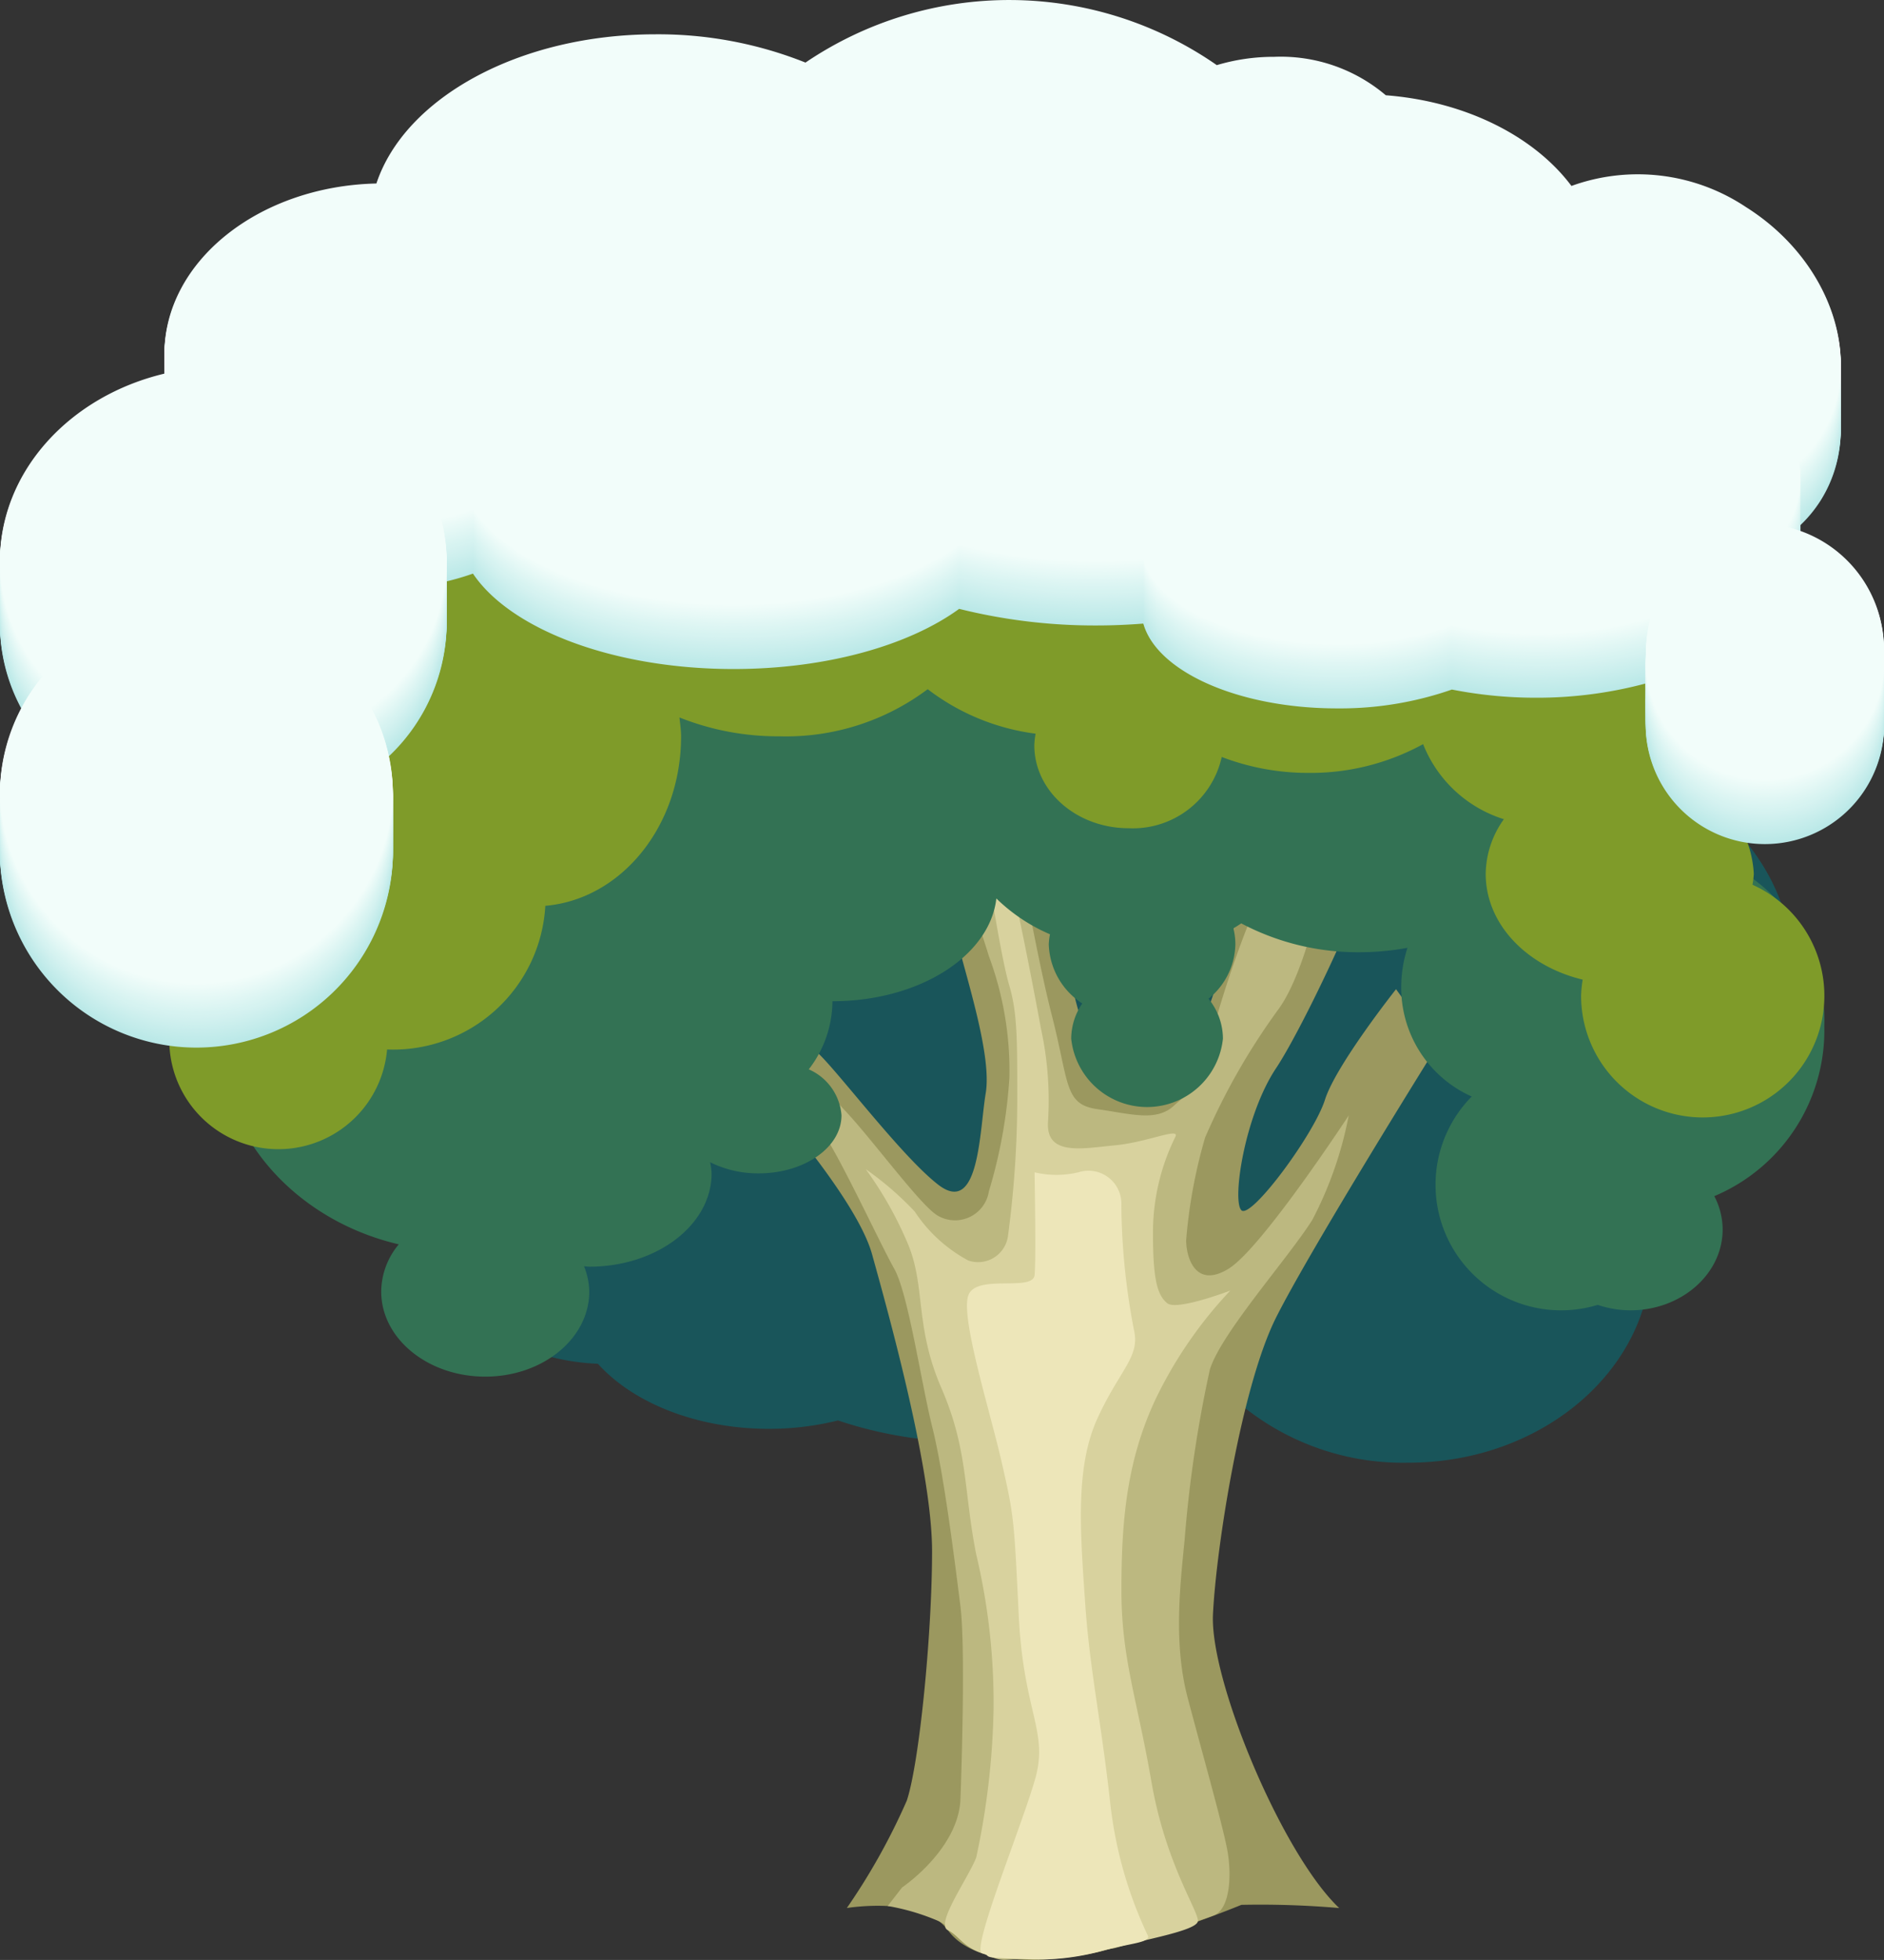 <svg id="snow_tree" xmlns="http://www.w3.org/2000/svg" width="99.996" height="103.992" viewBox="0 0 99.996 103.992">
  <rect x="0" y="0" width="99.996" height="103.992" fill="#333333" stroke="none"/>
  <g id="Group_19042" data-name="Group 19042" transform="translate(9.008 9.463)">
    <path id="Path_88746" data-name="Path 88746" d="M467,218.35c0-4.239-2.727-7.981-6.894-10.265a8.732,8.732,0,0,0,1.905-5.312c0-4.6-3.947-8.56-9.648-10.422-.373-4.414-6.128-7.924-13.193-7.924a18.936,18.936,0,0,0-7.418,1.441,33.15,33.15,0,0,0-16.329-3.933c-11.78,0-21.49,5.14-23.023,11.8-5.256,1.852-8.892,5.778-8.892,10.335,0,3.287,1.9,6.243,4.921,8.335a10.073,10.073,0,0,0-3.747,7.673c0,4.769,3.634,8.812,8.682,10.276.248,4.9,4.686,8.823,10.23,9.049,1.864,2.067,5.229,3.452,9.082,3.452a15.214,15.214,0,0,0,3.661-.445,21.982,21.982,0,0,0,19.474-2.758,13.546,13.546,0,0,0,10.792,5c7.132,0,12.913-4.96,12.913-11.077a9.686,9.686,0,0,0-.968-4.2C463.587,227.23,467,223.1,467,218.35Z" transform="translate(-380.868 -176.505)" fill="#19555a"/>
    <path id="Path_88747" data-name="Path 88747" d="M451.255,275.981c-3.016-2.848-6.869-12.063-6.7-15.581s1.5-12.063,3.348-15.748,8.547-14.408,8.547-14.408l-2.178-3.016s-3.188,4.02-3.772,5.864-3.934,6.366-4.437,5.864.167-5.026,1.843-7.539,6.534-12.9,5.362-13.068-5.529-1.508-5.529-1.508-2.524,8.713-3.188,10.723-1.838,4.691-3.848,4.188-2.011.838-3.184-3.016-1.675-10.22-3.853-11.9-7.372,0-7.372,0,3.854,4.524,4.524,7.2,2.01,6.7,1.675,8.712-.335,6.534-2.514,4.858-6.2-7.2-6.7-7.2-3.184,1.508-2.848,2.01,5.194,5.864,6.031,8.88,3.184,11.393,3.184,15.748-.67,11.225-1.341,13.236a33.879,33.879,0,0,1-3.183,5.7s4.021-.67,5.361,1.173,4.83,1.843,7.943,1.173a59.7,59.7,0,0,0,7.638-2.514A48.832,48.832,0,0,1,451.255,275.981Z" transform="translate(-389.183 -184.205)" fill="#9b985f"/>
    <path id="Path_88748" data-name="Path 88748" d="M428.546,275.467c.837-.586,3.015-2.429,3.1-4.691s.252-8.209,0-10.22-.872-7.036-1.483-9.466-1.28-7.121-2.035-8.461-2.765-5.7-3.769-7.2-2.086-3-1.675-3.6,1.424.922,2.848,2.43,3.937,4.942,4.858,5.528a1.817,1.817,0,0,0,2.765-1.256,26.6,26.6,0,0,0,1.089-6.031,17.413,17.413,0,0,0-1.089-6.451c-.922-3.016-1.843-4.942-1.34-5.7s1.873-2.6,2.444-1.173,1.325,6.45,2.247,10.052.641,4.691,2.414,4.942,3.114.671,4.036-.167,1.256-.837,1.843-3.1a57.906,57.906,0,0,1,1.926-6.032c.586-1.507,2.011-4.942,2.178-5.194s2.011,0,2.094,1.089-1.005,6.032-2.429,8.042a35.235,35.235,0,0,0-3.937,6.869,27.215,27.215,0,0,0-1.005,5.445c0,.921.5,2.6,2.262,1.507s6.366-8.125,6.366-8.125a19.979,19.979,0,0,1-1.926,5.529c-1.257,2.01-4.859,6.031-5.445,7.957a66.727,66.727,0,0,0-1.34,9.047c-.251,2.513-.586,5.529.167,8.377s1.843,6.7,2.095,8.041.156,3.167-.72,3.495-4.4,1.526-5.28,1.738a48.965,48.965,0,0,1-5.812.621c-1.173.01-2.438-1.527-3.494-2.054a11.857,11.857,0,0,0-2.713-.806Z" transform="translate(-389.677 -184.781)" fill="#bcb880"/>
    <path id="Path_88749" data-name="Path 88749" d="M427.791,238.026a19.694,19.694,0,0,1,2.262,4.021c.921,2.262.335,4.325,1.759,7.607s1.173,5.46,1.843,8.811a34.143,34.143,0,0,1,.921,8.209,40.6,40.6,0,0,1-.921,7.875c-.419,1.089-2.183,3.525-1.508,3.854s.863,1.1,2.442,1.39a15.218,15.218,0,0,0,5.971-.349c1.9-.525,4.813-1,4.86-1.521s-1.713-3.039-2.466-7.4-1.592-6.534-1.592-10.136.252-6.869,1.843-10.22a22.759,22.759,0,0,1,3.937-5.7s-2.848,1.089-3.351.67-.754-1.173-.754-3.686a11.46,11.46,0,0,1,1.173-5.11c.335-.586-1.424.252-3.183.419s-3.686.586-3.561-1.256a17.909,17.909,0,0,0-.376-4.943c-.335-1.843-1.508-7.958-1.759-8.293s-1.341-1.256-1.089,0,.754,4.607,1.173,6.031.419,2.848.419,5.948a55.026,55.026,0,0,1-.5,7.371,1.6,1.6,0,0,1-2.095,1.256,7.81,7.81,0,0,1-2.848-2.6A16.768,16.768,0,0,0,427.791,238.026Z" transform="translate(-390.849 -185.454)" fill="#d8d29e"/>
    <path id="Path_88750" data-name="Path 88750" d="M438.318,242.988c0,.419.084,4.524,0,5.445s-3.1-.084-3.518,1.089,1.126,6.031,1.778,8.879.651,3.016.9,8.125,1.582,6.115.875,8.628-3.433,9.11-2.818,9.271-.308.247,2.157.3a12.481,12.481,0,0,0,4.429-.493c1.366-.342,2.226-.371,2.226-.706a22.062,22.062,0,0,1-2.011-7.037c-.5-4.523-1.089-7.036-1.34-10.722s-.531-7.121.655-9.717,2.277-3.267,1.941-4.691a36.248,36.248,0,0,1-.67-6.618,1.747,1.747,0,0,0-2.262-1.759A4.979,4.979,0,0,1,438.318,242.988Z" transform="translate(-392.413 -190.249)" fill="#ede6b9"/>
    <path id="Path_88751" data-name="Path 88751" d="M468.56,220.983a9.345,9.345,0,0,0-7.356-9.435,7.771,7.771,0,0,0,.863-3.538,7.256,7.256,0,0,0-3.668-6.467,8.687,8.687,0,0,0,3.008-6.4c0-5.362-5.4-9.709-12.05-9.709-.3,0-.586.019-.877.036-1.541-2.377-4.963-4.034-8.945-4.034a11.492,11.492,0,0,0-8.041,2.925c-1.411-2.686-5.846-4.649-11.108-4.649a17.167,17.167,0,0,0-8.132,1.867,5.244,5.244,0,0,0-2.754-.766,4.769,4.769,0,0,0-4.057,2.03,11.425,11.425,0,0,0-5.162,1.749c-.22-.019-.438-.04-.666-.04-2.644,0-4.787,1.306-4.787,2.917a1.9,1.9,0,0,0,.222.833c-.075,0-.146-.012-.222-.012-3.4,0-6.163,1.534-6.163,3.427a2.645,2.645,0,0,0,1.253,2.051,11.961,11.961,0,0,0-2.978,19.8,10.835,10.835,0,0,0-3.558,7.929c0,5.326,4.046,9.789,9.516,11.067a3.937,3.937,0,0,0-.932,2.507c0,2.492,2.472,4.512,5.521,4.512s5.521-2.02,5.521-4.512a3.73,3.73,0,0,0-.277-1.342c.094,0,.181.021.277.021,3.586,0,6.493-2.217,6.493-4.952a3.765,3.765,0,0,0-.078-.591,5.7,5.7,0,0,0,2.572.591c2.431,0,4.4-1.38,4.4-3.081a2.9,2.9,0,0,0-1.737-2.438,5.946,5.946,0,0,0,1.257-3.615c4.614,0,8.353-2.406,8.7-5.452a9.327,9.327,0,0,0,2.846,1.9,3.517,3.517,0,0,0-.064.527,3.878,3.878,0,0,0,1.778,3.144,3.339,3.339,0,0,0-.587,1.864,4.048,4.048,0,0,0,8.053,0,3.375,3.375,0,0,0-.765-2.115,3.8,3.8,0,0,0,1.425-2.892,3.491,3.491,0,0,0-.106-.846c.149-.079.279-.174.421-.259a13.248,13.248,0,0,0,6.287,1.53,14.127,14.127,0,0,0,2.533-.235,6.691,6.691,0,0,0-.332,2.012,6.324,6.324,0,0,0,3.741,5.879,6.664,6.664,0,0,0,6.689,11.054,5.459,5.459,0,0,0,1.73.29c2.7,0,4.9-1.922,4.9-4.292a3.83,3.83,0,0,0-.443-1.766A9.546,9.546,0,0,0,468.56,220.983Z" transform="translate(-380.74 -176.003)" fill="#337254"/>
    <path id="Path_88752" data-name="Path 88752" d="M464.107,212.407a4.787,4.787,0,0,0,.07-.578,5.9,5.9,0,0,0-4.082-5.29,5.464,5.464,0,0,0,1.205-3.367,5.847,5.847,0,0,0-2.672-4.733,6.291,6.291,0,0,0,2.424-4.8c0-3.1-2.552-5.7-6.057-6.606,0-.048.012-.1.012-.144,0-4.093-5.124-7.411-11.445-7.411a16.7,16.7,0,0,0-4.909.724,8.217,8.217,0,0,0-5.383-1.9c-.183,0-.354.032-.533.043a8.846,8.846,0,0,0-7.151-3.418,8.692,8.692,0,0,0-7.517,4.006,11.764,11.764,0,0,0-5.34-1.218c-4.33,0-7.859,2.04-8.356,4.662a14.521,14.521,0,0,0-3.437-.406c-4.7,0-8.51,2.1-8.51,4.7a2.667,2.667,0,0,0,.132.72c-3.877.8-6.735,3.377-6.735,6.469a5.029,5.029,0,0,0,.3,1.636c-2.985,1.369-5,3.943-5,6.9a7.531,7.531,0,0,0,3.91,6.316,7.367,7.367,0,0,0-1.709,4.665,7.215,7.215,0,0,0,.292,1.933,5.791,5.791,0,1,0,8.02,5.838c.018,0,.034,0,.051,0a8.09,8.09,0,0,0,8.348-7.624c4.024-.346,7.206-4.217,7.206-8.994,0-.341-.054-.664-.086-1a14.1,14.1,0,0,0,5.3,1,12.521,12.521,0,0,0,7.875-2.5,11.927,11.927,0,0,0,5.729,2.361,3.856,3.856,0,0,0-.07.616c0,2.431,2.242,4.4,5.009,4.4a4.828,4.828,0,0,0,4.938-3.781,12.839,12.839,0,0,0,4.62.846,12.419,12.419,0,0,0,6.068-1.527,6.793,6.793,0,0,0,4.287,3.983,5.062,5.062,0,0,0-.964,2.9c0,2.674,2.182,4.9,5.148,5.613a6.308,6.308,0,0,0-.085.844,6.456,6.456,0,1,0,9.1-5.878Z" transform="translate(-380.099 -174.925)" fill="#7f9b29"/>
    <path id="Path_88753" data-name="Path 88753" d="M391.08,198.424a6.16,6.16,0,0,1-.916-3.163c0-3.841,3.595-6.956,8.029-6.956a8.908,8.908,0,0,1,3.833.879c.284-2.507,1.817-4.428,3.682-4.428a2.787,2.787,0,0,1,1.27.332,17.3,17.3,0,0,1,11.5-4.44,16.817,16.817,0,0,1,2.985.288,9.676,9.676,0,0,1,7.177-3.129,9.5,9.5,0,0,1,8.319,4.7,12.993,12.993,0,0,1,4.923-.984,14.016,14.016,0,0,1,13.021,9.708,9.418,9.418,0,0,1,6.156,4.088,5.556,5.556,0,0,0,.294-1.69c0-3.1-2.552-5.7-6.057-6.606,0-.048.012-.1.012-.144,0-4.093-5.124-7.411-11.445-7.411a16.7,16.7,0,0,0-4.909.724,8.217,8.217,0,0,0-5.383-1.9c-.183,0-.354.032-.533.043a8.846,8.846,0,0,0-7.151-3.418,8.692,8.692,0,0,0-7.517,4.006,11.764,11.764,0,0,0-5.34-1.218c-4.33,0-7.859,2.04-8.356,4.662a14.521,14.521,0,0,0-3.437-.406c-4.7,0-8.51,2.1-8.51,4.7a2.667,2.667,0,0,0,.132.72c-3.877.8-6.735,3.377-6.735,6.469a5.029,5.029,0,0,0,.3,1.636c-2.985,1.369-5,3.943-5,6.9,0,.038.008.075.009.113A18.959,18.959,0,0,1,391.08,198.424Z" transform="translate(-380.398 -174.925)" fill="#a9c437"/>
  </g>
  <g id="Group_19043" data-name="Group 19043">
    <path id="Path_88754" data-name="Path 88754" d="M463.3,195.073a5.286,5.286,0,0,0,.729-2.619,5.021,5.021,0,0,0-.07-.823,6.927,6.927,0,0,0,1.141-1.369c2.407-3.824.633-9.27-3.964-12.163a10.342,10.342,0,0,0-9.259-1.119c-1.966-2.625-5.6-4.483-9.855-4.812a8.615,8.615,0,0,0-5.923-2.039,10.528,10.528,0,0,0-3.046.441,19.285,19.285,0,0,0-21.831-.136,21.1,21.1,0,0,0-7.952-1.5c-7.258,0-13.323,3.389-14.821,7.916-6.243.141-11.252,4.131-11.252,9.044a7.144,7.144,0,0,0,.08,1.026c-5.07,1.172-8.81,5.184-8.81,9.967a9.415,9.415,0,0,0,2.29,6.081,9.758,9.758,0,0,0-2.29,6.266,10.434,10.434,0,0,0,20.854,0,9.685,9.685,0,0,0-1.17-4.609,9.781,9.781,0,0,0,4.026-7.738,9.1,9.1,0,0,0-.3-2.272,13.79,13.79,0,0,0,1.695-.479c1.982,2.944,7.421,5.063,13.836,5.063,4.951,0,9.32-1.263,11.971-3.192a29.782,29.782,0,0,0,7.292.881c.844,0,1.672-.036,2.483-.1.708,2.541,5.038,4.5,10.289,4.5a18.042,18.042,0,0,0,6.089-1,23.024,23.024,0,0,0,4.461.434,22.289,22.289,0,0,0,6.077-.825,7.193,7.193,0,0,0-.238,1.819,6.329,6.329,0,1,0,12.627,0A6.656,6.656,0,0,0,463.3,195.073Z" transform="translate(-368.47 -163.701)" fill="#b9e8e7"/>
    <path id="Path_88755" data-name="Path 88755" d="M463.3,195a5.286,5.286,0,0,0,.729-2.619,5.021,5.021,0,0,0-.07-.823,6.928,6.928,0,0,0,1.141-1.369c2.407-3.824.633-9.27-3.964-12.163a10.344,10.344,0,0,0-9.259-1.119c-1.966-2.624-5.6-4.483-9.855-4.812a8.615,8.615,0,0,0-5.923-2.04,10.528,10.528,0,0,0-3.046.441,19.285,19.285,0,0,0-21.831-.136,21.1,21.1,0,0,0-7.952-1.5c-7.258,0-13.323,3.389-14.821,7.916-6.243.141-11.252,4.131-11.252,9.044a7.144,7.144,0,0,0,.08,1.026c-5.07,1.172-8.81,5.184-8.81,9.967a9.415,9.415,0,0,0,2.29,6.081,9.758,9.758,0,0,0-2.29,6.266,10.434,10.434,0,0,0,20.854,0,9.68,9.68,0,0,0-1.17-4.608,9.783,9.783,0,0,0,4.026-7.739,9.1,9.1,0,0,0-.3-2.272,13.787,13.787,0,0,0,1.695-.479c1.982,2.944,7.421,5.063,13.836,5.063,4.951,0,9.32-1.263,11.971-3.192a29.782,29.782,0,0,0,7.292.881c.844,0,1.672-.036,2.483-.1.708,2.541,5.038,4.5,10.289,4.5a18.043,18.043,0,0,0,6.089-1,23.025,23.025,0,0,0,4.461.434,22.289,22.289,0,0,0,6.077-.825,7.194,7.194,0,0,0-.238,1.819,6.329,6.329,0,1,0,12.627,0A6.656,6.656,0,0,0,463.3,195Z" transform="translate(-368.47 -163.684)" fill="#bae8e7"/>
    <path id="Path_88756" data-name="Path 88756" d="M463.3,194.921a5.286,5.286,0,0,0,.729-2.619,5.02,5.02,0,0,0-.07-.823,6.928,6.928,0,0,0,1.141-1.369c2.407-3.824.633-9.27-3.964-12.163a10.344,10.344,0,0,0-9.259-1.119c-1.966-2.624-5.6-4.483-9.855-4.812a8.615,8.615,0,0,0-5.923-2.04,10.529,10.529,0,0,0-3.046.441,19.285,19.285,0,0,0-21.831-.136,21.1,21.1,0,0,0-7.952-1.5c-7.258,0-13.323,3.389-14.821,7.916-6.243.141-11.252,4.131-11.252,9.044a7.144,7.144,0,0,0,.08,1.026c-5.07,1.172-8.81,5.184-8.81,9.967a9.415,9.415,0,0,0,2.29,6.081,9.758,9.758,0,0,0-2.29,6.266,10.434,10.434,0,0,0,20.854,0,9.682,9.682,0,0,0-1.17-4.608,9.783,9.783,0,0,0,4.026-7.739,9.1,9.1,0,0,0-.3-2.272,13.79,13.79,0,0,0,1.695-.479c1.982,2.944,7.421,5.063,13.836,5.063,4.951,0,9.32-1.263,11.971-3.192a29.782,29.782,0,0,0,7.292.881c.844,0,1.672-.036,2.483-.1.708,2.541,5.038,4.5,10.289,4.5a18.043,18.043,0,0,0,6.089-1,23.024,23.024,0,0,0,4.461.434,22.289,22.289,0,0,0,6.077-.825,7.194,7.194,0,0,0-.238,1.819,6.329,6.329,0,1,0,12.627,0A6.656,6.656,0,0,0,463.3,194.921Z" transform="translate(-368.47 -163.667)" fill="#bbe9e8"/>
    <path id="Path_88757" data-name="Path 88757" d="M463.3,194.845a5.286,5.286,0,0,0,.729-2.619,5.028,5.028,0,0,0-.07-.823,6.905,6.905,0,0,0,1.141-1.369c2.407-3.823.633-9.27-3.964-12.163a10.345,10.345,0,0,0-9.259-1.118c-1.966-2.624-5.6-4.483-9.855-4.812a8.615,8.615,0,0,0-5.923-2.04,10.5,10.5,0,0,0-3.046.442,19.284,19.284,0,0,0-21.831-.136,21.1,21.1,0,0,0-7.952-1.5c-7.258,0-13.323,3.389-14.821,7.916-6.243.141-11.252,4.131-11.252,9.044a7.144,7.144,0,0,0,.08,1.026c-5.07,1.172-8.81,5.184-8.81,9.967a9.415,9.415,0,0,0,2.29,6.081,9.758,9.758,0,0,0-2.29,6.267,10.434,10.434,0,0,0,20.854,0,9.682,9.682,0,0,0-1.17-4.608,9.783,9.783,0,0,0,4.026-7.739,9.1,9.1,0,0,0-.3-2.272,13.8,13.8,0,0,0,1.695-.479c1.982,2.944,7.421,5.063,13.836,5.063,4.951,0,9.32-1.263,11.971-3.192a29.782,29.782,0,0,0,7.292.881c.844,0,1.672-.036,2.483-.1.708,2.541,5.038,4.5,10.289,4.5a18.042,18.042,0,0,0,6.089-1A23.024,23.024,0,0,0,450,200.5a22.319,22.319,0,0,0,6.077-.824,7.187,7.187,0,0,0-.238,1.818,6.329,6.329,0,1,0,12.627,0A6.656,6.656,0,0,0,463.3,194.845Z" transform="translate(-368.47 -163.65)" fill="#bce9e8"/>
    <path id="Path_88758" data-name="Path 88758" d="M463.3,194.769a5.286,5.286,0,0,0,.729-2.619,5.028,5.028,0,0,0-.07-.823,6.905,6.905,0,0,0,1.141-1.369c2.407-3.823.633-9.27-3.964-12.163a10.342,10.342,0,0,0-9.259-1.118c-1.966-2.625-5.6-4.484-9.855-4.813a8.615,8.615,0,0,0-5.923-2.04,10.5,10.5,0,0,0-3.046.442,19.284,19.284,0,0,0-21.831-.136,21.1,21.1,0,0,0-7.952-1.5c-7.258,0-13.323,3.389-14.821,7.916-6.243.141-11.252,4.131-11.252,9.044a7.144,7.144,0,0,0,.08,1.026c-5.07,1.172-8.81,5.184-8.81,9.967a9.415,9.415,0,0,0,2.29,6.081,9.759,9.759,0,0,0-2.29,6.267,10.434,10.434,0,0,0,20.854,0,9.683,9.683,0,0,0-1.17-4.609,9.783,9.783,0,0,0,4.026-7.739,9.1,9.1,0,0,0-.3-2.272,13.787,13.787,0,0,0,1.695-.479c1.982,2.944,7.421,5.063,13.836,5.063,4.951,0,9.32-1.263,11.971-3.192a29.782,29.782,0,0,0,7.292.881c.844,0,1.672-.036,2.483-.1.708,2.541,5.038,4.5,10.289,4.5a18.043,18.043,0,0,0,6.089-1,23.025,23.025,0,0,0,4.461.434,22.319,22.319,0,0,0,6.077-.824,7.187,7.187,0,0,0-.238,1.818,6.329,6.329,0,1,0,12.627,0A6.656,6.656,0,0,0,463.3,194.769Z" transform="translate(-368.47 -163.633)" fill="#bde9e8"/>
    <path id="Path_88759" data-name="Path 88759" d="M463.3,194.693a5.286,5.286,0,0,0,.729-2.619,5.028,5.028,0,0,0-.07-.823,6.905,6.905,0,0,0,1.141-1.369c2.407-3.823.633-9.27-3.964-12.163a10.342,10.342,0,0,0-9.259-1.118c-1.966-2.625-5.6-4.484-9.855-4.813a8.615,8.615,0,0,0-5.923-2.04,10.5,10.5,0,0,0-3.046.442,19.284,19.284,0,0,0-21.831-.136,21.1,21.1,0,0,0-7.952-1.5c-7.258,0-13.323,3.389-14.821,7.916-6.243.141-11.252,4.131-11.252,9.044a7.144,7.144,0,0,0,.08,1.026c-5.07,1.172-8.81,5.184-8.81,9.967a9.415,9.415,0,0,0,2.29,6.081,9.759,9.759,0,0,0-2.29,6.267,10.434,10.434,0,0,0,20.854,0,9.683,9.683,0,0,0-1.17-4.609,9.783,9.783,0,0,0,4.026-7.739,9.1,9.1,0,0,0-.3-2.272,13.787,13.787,0,0,0,1.695-.479c1.982,2.944,7.421,5.063,13.836,5.063,4.951,0,9.32-1.263,11.971-3.192a29.782,29.782,0,0,0,7.292.881c.844,0,1.672-.035,2.483-.1.708,2.541,5.038,4.5,10.289,4.5a18.043,18.043,0,0,0,6.089-1,23.025,23.025,0,0,0,4.461.434,22.32,22.32,0,0,0,6.077-.824,7.187,7.187,0,0,0-.238,1.818,6.329,6.329,0,1,0,12.627,0A6.656,6.656,0,0,0,463.3,194.693Z" transform="translate(-368.47 -163.615)" fill="#beeae9"/>
    <path id="Path_88760" data-name="Path 88760" d="M463.3,194.617a5.286,5.286,0,0,0,.729-2.619,5.028,5.028,0,0,0-.07-.823,6.905,6.905,0,0,0,1.141-1.369c2.407-3.823.633-9.27-3.964-12.163a10.342,10.342,0,0,0-9.259-1.119c-1.966-2.625-5.6-4.484-9.855-4.813a8.615,8.615,0,0,0-5.923-2.04,10.5,10.5,0,0,0-3.046.442,19.282,19.282,0,0,0-21.831-.136,21.08,21.08,0,0,0-7.952-1.5c-7.258,0-13.323,3.389-14.821,7.916-6.243.141-11.252,4.131-11.252,9.044a7.144,7.144,0,0,0,.08,1.026c-5.07,1.172-8.81,5.184-8.81,9.967a9.415,9.415,0,0,0,2.29,6.081,9.759,9.759,0,0,0-2.29,6.267,10.434,10.434,0,0,0,20.854,0,9.685,9.685,0,0,0-1.17-4.609,9.783,9.783,0,0,0,4.026-7.739,9.1,9.1,0,0,0-.3-2.272,13.8,13.8,0,0,0,1.695-.479c1.982,2.944,7.421,5.063,13.836,5.063,4.951,0,9.32-1.263,11.971-3.192a29.782,29.782,0,0,0,7.292.881c.844,0,1.672-.035,2.483-.1.708,2.541,5.038,4.5,10.289,4.5a18.042,18.042,0,0,0,6.089-1,23.024,23.024,0,0,0,4.461.434,22.319,22.319,0,0,0,6.077-.824,7.187,7.187,0,0,0-.238,1.818,6.329,6.329,0,1,0,12.627,0A6.656,6.656,0,0,0,463.3,194.617Z" transform="translate(-368.47 -163.598)" fill="#bfeae9"/>
    <path id="Path_88761" data-name="Path 88761" d="M463.3,194.541a5.286,5.286,0,0,0,.729-2.619,5.028,5.028,0,0,0-.07-.823,6.905,6.905,0,0,0,1.141-1.369c2.407-3.823.633-9.27-3.964-12.163a10.342,10.342,0,0,0-9.259-1.119c-1.966-2.625-5.6-4.484-9.855-4.813a8.615,8.615,0,0,0-5.923-2.04,10.5,10.5,0,0,0-3.046.442,19.282,19.282,0,0,0-21.831-.136,21.08,21.08,0,0,0-7.952-1.5c-7.258,0-13.323,3.389-14.821,7.916-6.243.141-11.252,4.131-11.252,9.044a7.145,7.145,0,0,0,.08,1.026c-5.07,1.172-8.81,5.184-8.81,9.967a9.415,9.415,0,0,0,2.29,6.081,9.759,9.759,0,0,0-2.29,6.267,10.434,10.434,0,0,0,20.854,0,9.685,9.685,0,0,0-1.17-4.609,9.783,9.783,0,0,0,4.026-7.739,9.1,9.1,0,0,0-.3-2.272,13.657,13.657,0,0,0,1.695-.479c1.982,2.944,7.421,5.063,13.836,5.063,4.951,0,9.32-1.263,11.971-3.192a29.781,29.781,0,0,0,7.292.881c.844,0,1.672-.035,2.483-.1.708,2.541,5.038,4.5,10.289,4.5a18.042,18.042,0,0,0,6.089-1A23.025,23.025,0,0,0,450,200.2a22.319,22.319,0,0,0,6.077-.824,7.192,7.192,0,0,0-.238,1.818,6.329,6.329,0,1,0,12.627,0A6.656,6.656,0,0,0,463.3,194.541Z" transform="translate(-368.47 -163.581)" fill="#c0ebe9"/>
    <path id="Path_88762" data-name="Path 88762" d="M463.3,194.465a5.286,5.286,0,0,0,.729-2.619,5.028,5.028,0,0,0-.07-.823,6.884,6.884,0,0,0,1.141-1.369c2.407-3.823.633-9.27-3.964-12.163a10.342,10.342,0,0,0-9.259-1.119c-1.966-2.625-5.6-4.484-9.855-4.813a8.615,8.615,0,0,0-5.923-2.04,10.5,10.5,0,0,0-3.046.442,19.282,19.282,0,0,0-21.831-.136,21.08,21.08,0,0,0-7.952-1.5c-7.258,0-13.323,3.389-14.821,7.916-6.243.141-11.252,4.131-11.252,9.044a7.145,7.145,0,0,0,.08,1.026c-5.07,1.172-8.81,5.184-8.81,9.967a9.415,9.415,0,0,0,2.29,6.081,9.759,9.759,0,0,0-2.29,6.267,10.434,10.434,0,0,0,20.854,0,9.685,9.685,0,0,0-1.17-4.609,9.783,9.783,0,0,0,4.026-7.739,9.1,9.1,0,0,0-.3-2.272,13.654,13.654,0,0,0,1.695-.479c1.982,2.944,7.421,5.063,13.836,5.063,4.951,0,9.32-1.263,11.971-3.192a29.782,29.782,0,0,0,7.292.881c.844,0,1.672-.035,2.483-.1.708,2.542,5.038,4.5,10.289,4.5a18.042,18.042,0,0,0,6.089-1,23.024,23.024,0,0,0,4.461.434,22.32,22.32,0,0,0,6.077-.824,7.192,7.192,0,0,0-.238,1.818,6.329,6.329,0,1,0,12.627,0A6.656,6.656,0,0,0,463.3,194.465Z" transform="translate(-368.47 -163.564)" fill="#c1ebea"/>
    <path id="Path_88763" data-name="Path 88763" d="M463.3,194.389a5.286,5.286,0,0,0,.729-2.619,5.028,5.028,0,0,0-.07-.823,6.884,6.884,0,0,0,1.141-1.369c2.407-3.823.633-9.27-3.964-12.163a10.342,10.342,0,0,0-9.259-1.118c-1.966-2.625-5.6-4.484-9.855-4.813a8.615,8.615,0,0,0-5.923-2.04,10.528,10.528,0,0,0-3.046.442,19.282,19.282,0,0,0-21.831-.136,21.08,21.08,0,0,0-7.952-1.5c-7.258,0-13.323,3.389-14.821,7.916-6.243.141-11.252,4.131-11.252,9.044a7.144,7.144,0,0,0,.08,1.026c-5.07,1.172-8.81,5.184-8.81,9.967a9.415,9.415,0,0,0,2.29,6.081,9.759,9.759,0,0,0-2.29,6.267,10.434,10.434,0,0,0,20.854,0,9.685,9.685,0,0,0-1.17-4.609,9.783,9.783,0,0,0,4.026-7.739,9.1,9.1,0,0,0-.3-2.272,13.654,13.654,0,0,0,1.695-.479c1.982,2.944,7.421,5.063,13.836,5.063,4.951,0,9.32-1.263,11.971-3.192a29.782,29.782,0,0,0,7.292.881c.844,0,1.672-.035,2.483-.1.708,2.542,5.038,4.5,10.289,4.5a18.042,18.042,0,0,0,6.089-1,23.024,23.024,0,0,0,4.461.434,22.32,22.32,0,0,0,6.077-.824,7.192,7.192,0,0,0-.238,1.818,6.329,6.329,0,1,0,12.627,0A6.656,6.656,0,0,0,463.3,194.389Z" transform="translate(-368.47 -163.547)" fill="#c2ebea"/>
    <path id="Path_88764" data-name="Path 88764" d="M463.3,194.313a5.284,5.284,0,0,0,.729-2.619,5.028,5.028,0,0,0-.07-.823A6.906,6.906,0,0,0,465.1,189.5c2.407-3.823.633-9.27-3.964-12.163a10.342,10.342,0,0,0-9.259-1.119c-1.966-2.625-5.6-4.484-9.855-4.813a8.615,8.615,0,0,0-5.923-2.04,10.528,10.528,0,0,0-3.046.442,19.282,19.282,0,0,0-21.831-.136,21.08,21.08,0,0,0-7.952-1.5c-7.258,0-13.323,3.389-14.821,7.916-6.243.141-11.252,4.131-11.252,9.044a7.144,7.144,0,0,0,.08,1.026c-5.07,1.172-8.81,5.184-8.81,9.968a9.419,9.419,0,0,0,2.29,6.081,9.755,9.755,0,0,0-2.29,6.266,10.434,10.434,0,0,0,20.854,0,9.685,9.685,0,0,0-1.17-4.609,9.783,9.783,0,0,0,4.026-7.739,9.1,9.1,0,0,0-.3-2.272,13.657,13.657,0,0,0,1.695-.479c1.982,2.945,7.421,5.063,13.836,5.063,4.951,0,9.32-1.263,11.971-3.192a29.782,29.782,0,0,0,7.292.881c.844,0,1.672-.035,2.483-.1.708,2.542,5.038,4.5,10.289,4.5a18.042,18.042,0,0,0,6.089-1,23.024,23.024,0,0,0,4.461.435,22.319,22.319,0,0,0,6.077-.825,7.192,7.192,0,0,0-.238,1.818,6.329,6.329,0,1,0,12.627,0A6.656,6.656,0,0,0,463.3,194.313Z" transform="translate(-368.47 -163.53)" fill="#c3ecea"/>
    <path id="Path_88765" data-name="Path 88765" d="M463.3,194.237a5.284,5.284,0,0,0,.729-2.619,5.028,5.028,0,0,0-.07-.823,6.884,6.884,0,0,0,1.141-1.369c2.407-3.823.633-9.27-3.964-12.163a10.342,10.342,0,0,0-9.259-1.119c-1.966-2.625-5.6-4.484-9.855-4.813a8.615,8.615,0,0,0-5.923-2.04,10.528,10.528,0,0,0-3.046.442,19.282,19.282,0,0,0-21.831-.136,21.08,21.08,0,0,0-7.952-1.5c-7.258,0-13.323,3.389-14.821,7.916-6.243.141-11.252,4.131-11.252,9.044a7.145,7.145,0,0,0,.08,1.026c-5.07,1.172-8.81,5.184-8.81,9.967a9.419,9.419,0,0,0,2.29,6.081,9.755,9.755,0,0,0-2.29,6.266,10.434,10.434,0,0,0,20.854,0,9.685,9.685,0,0,0-1.17-4.609,9.783,9.783,0,0,0,4.026-7.739,9.1,9.1,0,0,0-.3-2.272,13.657,13.657,0,0,0,1.695-.479c1.982,2.945,7.421,5.063,13.836,5.063,4.951,0,9.32-1.263,11.971-3.192a29.782,29.782,0,0,0,7.292.881c.844,0,1.672-.035,2.483-.1.708,2.542,5.038,4.5,10.289,4.5a18.042,18.042,0,0,0,6.089-1,23.023,23.023,0,0,0,4.461.435,22.319,22.319,0,0,0,6.077-.825,7.192,7.192,0,0,0-.238,1.818,6.329,6.329,0,1,0,12.627,0A6.656,6.656,0,0,0,463.3,194.237Z" transform="translate(-368.47 -163.513)" fill="#c4eceb"/>
    <path id="Path_88766" data-name="Path 88766" d="M463.3,194.161a5.284,5.284,0,0,0,.729-2.619,5.028,5.028,0,0,0-.07-.823,6.884,6.884,0,0,0,1.141-1.369c2.407-3.823.633-9.269-3.964-12.163a10.342,10.342,0,0,0-9.259-1.119c-1.966-2.625-5.6-4.484-9.855-4.813a8.619,8.619,0,0,0-5.923-2.04,10.529,10.529,0,0,0-3.046.442,19.282,19.282,0,0,0-21.831-.136,21.08,21.08,0,0,0-7.952-1.5c-7.258,0-13.323,3.388-14.821,7.916-6.243.141-11.252,4.131-11.252,9.044a7.145,7.145,0,0,0,.08,1.026c-5.07,1.172-8.81,5.184-8.81,9.967a9.419,9.419,0,0,0,2.29,6.081,9.755,9.755,0,0,0-2.29,6.266,10.434,10.434,0,0,0,20.854,0,9.685,9.685,0,0,0-1.17-4.609,9.782,9.782,0,0,0,4.026-7.739,9.1,9.1,0,0,0-.3-2.272,13.654,13.654,0,0,0,1.695-.479c1.982,2.945,7.421,5.063,13.836,5.063,4.951,0,9.32-1.263,11.971-3.192a29.782,29.782,0,0,0,7.292.881c.844,0,1.672-.035,2.483-.1.708,2.542,5.038,4.5,10.289,4.5a18.042,18.042,0,0,0,6.089-1,23.023,23.023,0,0,0,4.461.435,22.319,22.319,0,0,0,6.077-.825,7.192,7.192,0,0,0-.238,1.818,6.329,6.329,0,1,0,12.627,0A6.656,6.656,0,0,0,463.3,194.161Z" transform="translate(-368.47 -163.496)" fill="#c5eceb"/>
    <path id="Path_88767" data-name="Path 88767" d="M463.3,194.085a5.284,5.284,0,0,0,.729-2.619,5.028,5.028,0,0,0-.07-.823,6.9,6.9,0,0,0,1.141-1.369c2.407-3.824.633-9.27-3.964-12.163a10.342,10.342,0,0,0-9.259-1.119c-1.966-2.625-5.6-4.484-9.855-4.813a8.619,8.619,0,0,0-5.923-2.04,10.528,10.528,0,0,0-3.046.442,19.282,19.282,0,0,0-21.831-.136,21.08,21.08,0,0,0-7.952-1.5c-7.258,0-13.323,3.388-14.821,7.916-6.243.141-11.252,4.131-11.252,9.044a7.144,7.144,0,0,0,.08,1.026c-5.07,1.172-8.81,5.184-8.81,9.967a9.419,9.419,0,0,0,2.29,6.081,9.755,9.755,0,0,0-2.29,6.266,10.434,10.434,0,0,0,20.854,0,9.685,9.685,0,0,0-1.17-4.609,9.782,9.782,0,0,0,4.026-7.739,9.1,9.1,0,0,0-.3-2.272,13.657,13.657,0,0,0,1.695-.479c1.982,2.945,7.421,5.063,13.836,5.063,4.951,0,9.32-1.263,11.971-3.192a29.782,29.782,0,0,0,7.292.881c.844,0,1.672-.035,2.483-.1.708,2.542,5.038,4.5,10.289,4.5a18.042,18.042,0,0,0,6.089-1,23.024,23.024,0,0,0,4.461.435,22.319,22.319,0,0,0,6.077-.825,7.192,7.192,0,0,0-.238,1.818,6.329,6.329,0,1,0,12.627,0A6.656,6.656,0,0,0,463.3,194.085Z" transform="translate(-368.47 -163.478)" fill="#c6edeb"/>
    <path id="Path_88768" data-name="Path 88768" d="M463.3,194.009a5.284,5.284,0,0,0,.729-2.619,5.028,5.028,0,0,0-.07-.823A6.9,6.9,0,0,0,465.1,189.2c2.407-3.824.633-9.27-3.964-12.163a10.342,10.342,0,0,0-9.259-1.119c-1.966-2.625-5.6-4.484-9.855-4.813a8.619,8.619,0,0,0-5.923-2.04,10.528,10.528,0,0,0-3.046.442,19.282,19.282,0,0,0-21.831-.136,21.08,21.08,0,0,0-7.952-1.5c-7.258,0-13.323,3.388-14.821,7.916-6.243.141-11.252,4.131-11.252,9.044a7.144,7.144,0,0,0,.08,1.026c-5.07,1.172-8.81,5.184-8.81,9.968a9.419,9.419,0,0,0,2.29,6.081,9.755,9.755,0,0,0-2.29,6.266,10.434,10.434,0,0,0,20.854,0,9.685,9.685,0,0,0-1.17-4.609,9.782,9.782,0,0,0,4.026-7.739,9.1,9.1,0,0,0-.3-2.272,13.657,13.657,0,0,0,1.695-.479c1.982,2.945,7.421,5.063,13.836,5.063,4.951,0,9.32-1.263,11.971-3.192a29.782,29.782,0,0,0,7.292.881c.844,0,1.672-.035,2.483-.1.708,2.542,5.038,4.5,10.289,4.5a18.023,18.023,0,0,0,6.089-1,23.023,23.023,0,0,0,4.461.435,22.319,22.319,0,0,0,6.077-.825,7.192,7.192,0,0,0-.238,1.818,6.329,6.329,0,1,0,12.627,0A6.656,6.656,0,0,0,463.3,194.009Z" transform="translate(-368.47 -163.461)" fill="#c7edec"/>
    <path id="Path_88769" data-name="Path 88769" d="M463.3,193.933a5.284,5.284,0,0,0,.729-2.619,5.028,5.028,0,0,0-.07-.823,6.9,6.9,0,0,0,1.141-1.369c2.407-3.824.633-9.27-3.964-12.163a10.342,10.342,0,0,0-9.259-1.119c-1.966-2.625-5.6-4.484-9.855-4.813a8.619,8.619,0,0,0-5.923-2.04,10.529,10.529,0,0,0-3.046.442,19.282,19.282,0,0,0-21.831-.136,21.08,21.08,0,0,0-7.952-1.5c-7.258,0-13.323,3.388-14.821,7.916-6.243.141-11.252,4.131-11.252,9.044a7.145,7.145,0,0,0,.08,1.026c-5.07,1.172-8.81,5.184-8.81,9.967a9.419,9.419,0,0,0,2.29,6.081,9.757,9.757,0,0,0-2.29,6.266,10.434,10.434,0,0,0,20.854,0,9.685,9.685,0,0,0-1.17-4.609,9.782,9.782,0,0,0,4.026-7.739,9.1,9.1,0,0,0-.3-2.272,13.654,13.654,0,0,0,1.695-.479c1.982,2.945,7.421,5.063,13.836,5.063,4.951,0,9.32-1.263,11.971-3.192a29.782,29.782,0,0,0,7.292.881c.844,0,1.672-.035,2.483-.1.708,2.542,5.038,4.5,10.289,4.5a18.023,18.023,0,0,0,6.089-1,23.023,23.023,0,0,0,4.461.435,22.319,22.319,0,0,0,6.077-.825,7.192,7.192,0,0,0-.238,1.818,6.329,6.329,0,1,0,12.627,0A6.656,6.656,0,0,0,463.3,193.933Z" transform="translate(-368.47 -163.444)" fill="#c8edec"/>
    <path id="Path_88770" data-name="Path 88770" d="M463.3,193.857a5.284,5.284,0,0,0,.729-2.619,5.028,5.028,0,0,0-.07-.823,6.9,6.9,0,0,0,1.141-1.369c2.407-3.824.633-9.27-3.964-12.163a10.342,10.342,0,0,0-9.259-1.119c-1.966-2.625-5.6-4.484-9.855-4.813a8.619,8.619,0,0,0-5.923-2.039,10.53,10.53,0,0,0-3.046.441,19.282,19.282,0,0,0-21.831-.136,21.079,21.079,0,0,0-7.952-1.5c-7.258,0-13.323,3.388-14.821,7.916-6.243.141-11.252,4.131-11.252,9.044a7.144,7.144,0,0,0,.08,1.026c-5.07,1.172-8.81,5.184-8.81,9.967a9.419,9.419,0,0,0,2.29,6.081,9.757,9.757,0,0,0-2.29,6.266,10.434,10.434,0,0,0,20.854,0,9.685,9.685,0,0,0-1.17-4.609,9.781,9.781,0,0,0,4.026-7.739,9.1,9.1,0,0,0-.3-2.272,13.657,13.657,0,0,0,1.695-.479c1.982,2.945,7.421,5.063,13.836,5.063,4.951,0,9.32-1.263,11.971-3.192a29.782,29.782,0,0,0,7.292.881c.844,0,1.672-.035,2.483-.1.708,2.542,5.038,4.5,10.289,4.5a18.023,18.023,0,0,0,6.089-1,23.023,23.023,0,0,0,4.461.435,22.319,22.319,0,0,0,6.077-.825,7.192,7.192,0,0,0-.238,1.818,6.329,6.329,0,1,0,12.627,0A6.656,6.656,0,0,0,463.3,193.857Z" transform="translate(-368.47 -163.427)" fill="#c9eeec"/>
    <path id="Path_88771" data-name="Path 88771" d="M463.3,193.781a5.284,5.284,0,0,0,.729-2.619,5.028,5.028,0,0,0-.07-.823,6.9,6.9,0,0,0,1.141-1.369c2.407-3.824.633-9.27-3.964-12.163a10.342,10.342,0,0,0-9.259-1.119c-1.966-2.625-5.6-4.484-9.855-4.813a8.619,8.619,0,0,0-5.923-2.039,10.528,10.528,0,0,0-3.046.441,19.282,19.282,0,0,0-21.831-.136,21.08,21.08,0,0,0-7.952-1.5c-7.258,0-13.323,3.388-14.821,7.916-6.243.141-11.252,4.131-11.252,9.044a7.136,7.136,0,0,0,.08,1.026c-5.07,1.172-8.81,5.184-8.81,9.968a9.419,9.419,0,0,0,2.29,6.081,9.756,9.756,0,0,0-2.29,6.266,10.434,10.434,0,0,0,20.854,0,9.685,9.685,0,0,0-1.17-4.609,9.781,9.781,0,0,0,4.026-7.739,9.088,9.088,0,0,0-.3-2.271,13.792,13.792,0,0,0,1.695-.48c1.982,2.945,7.421,5.063,13.836,5.063,4.951,0,9.32-1.263,11.971-3.192a29.782,29.782,0,0,0,7.292.881c.844,0,1.672-.035,2.483-.1.708,2.541,5.038,4.5,10.289,4.5a18.023,18.023,0,0,0,6.089-1,22.963,22.963,0,0,0,4.461.435,22.319,22.319,0,0,0,6.077-.825,7.192,7.192,0,0,0-.238,1.818,6.329,6.329,0,1,0,12.627,0A6.656,6.656,0,0,0,463.3,193.781Z" transform="translate(-368.47 -163.41)" fill="#caeeed"/>
    <path id="Path_88772" data-name="Path 88772" d="M463.3,193.705a5.284,5.284,0,0,0,.729-2.619,5.028,5.028,0,0,0-.07-.823,6.9,6.9,0,0,0,1.141-1.369c2.407-3.824.633-9.27-3.964-12.163a10.342,10.342,0,0,0-9.259-1.119c-1.966-2.625-5.6-4.484-9.855-4.812a8.615,8.615,0,0,0-5.923-2.04,10.528,10.528,0,0,0-3.046.441,19.282,19.282,0,0,0-21.831-.136,21.08,21.08,0,0,0-7.952-1.5c-7.258,0-13.323,3.388-14.821,7.916-6.243.142-11.252,4.131-11.252,9.044a7.145,7.145,0,0,0,.08,1.026c-5.07,1.172-8.81,5.184-8.81,9.967a9.419,9.419,0,0,0,2.29,6.081,9.757,9.757,0,0,0-2.29,6.266,10.434,10.434,0,0,0,20.854,0,9.685,9.685,0,0,0-1.17-4.609,9.781,9.781,0,0,0,4.026-7.739,9.088,9.088,0,0,0-.3-2.271,13.792,13.792,0,0,0,1.695-.48c1.982,2.945,7.421,5.063,13.836,5.063,4.951,0,9.32-1.263,11.971-3.192a29.781,29.781,0,0,0,7.292.881c.844,0,1.672-.035,2.483-.1.708,2.542,5.038,4.5,10.289,4.5a18.023,18.023,0,0,0,6.089-1,22.963,22.963,0,0,0,4.461.435,22.319,22.319,0,0,0,6.077-.825,7.193,7.193,0,0,0-.238,1.819,6.329,6.329,0,1,0,12.627,0A6.657,6.657,0,0,0,463.3,193.705Z" transform="translate(-368.47 -163.393)" fill="#cbefed"/>
    <path id="Path_88773" data-name="Path 88773" d="M463.3,193.629a5.284,5.284,0,0,0,.729-2.619,5.028,5.028,0,0,0-.07-.823,6.9,6.9,0,0,0,1.141-1.369c2.407-3.824.633-9.27-3.964-12.163a10.342,10.342,0,0,0-9.259-1.119c-1.966-2.625-5.6-4.484-9.855-4.812a8.615,8.615,0,0,0-5.923-2.04,10.53,10.53,0,0,0-3.046.441,19.282,19.282,0,0,0-21.831-.136,21.08,21.08,0,0,0-7.952-1.5c-7.258,0-13.323,3.388-14.821,7.916-6.243.142-11.252,4.132-11.252,9.044a7.136,7.136,0,0,0,.08,1.026c-5.07,1.173-8.81,5.184-8.81,9.967a9.419,9.419,0,0,0,2.29,6.081,9.757,9.757,0,0,0-2.29,6.266,10.434,10.434,0,0,0,20.854,0,9.685,9.685,0,0,0-1.17-4.609,9.781,9.781,0,0,0,4.026-7.739,9.088,9.088,0,0,0-.3-2.271,13.791,13.791,0,0,0,1.695-.48c1.982,2.945,7.421,5.064,13.836,5.064,4.951,0,9.32-1.263,11.971-3.193a29.782,29.782,0,0,0,7.292.881c.844,0,1.672-.035,2.483-.1.708,2.541,5.038,4.5,10.289,4.5a18.023,18.023,0,0,0,6.089-1,22.961,22.961,0,0,0,4.461.435,22.319,22.319,0,0,0,6.077-.825,7.193,7.193,0,0,0-.238,1.819,6.329,6.329,0,1,0,12.627,0A6.657,6.657,0,0,0,463.3,193.629Z" transform="translate(-368.47 -163.376)" fill="#ccefed"/>
    <path id="Path_88774" data-name="Path 88774" d="M463.3,193.553a5.284,5.284,0,0,0,.729-2.619,5.028,5.028,0,0,0-.07-.823,6.9,6.9,0,0,0,1.141-1.369c2.407-3.824.633-9.27-3.964-12.163a10.342,10.342,0,0,0-9.259-1.119c-1.966-2.625-5.6-4.484-9.855-4.812a8.615,8.615,0,0,0-5.923-2.04,10.528,10.528,0,0,0-3.046.441,19.282,19.282,0,0,0-21.831-.136,21.08,21.08,0,0,0-7.952-1.5c-7.258,0-13.323,3.389-14.821,7.916-6.243.142-11.252,4.132-11.252,9.044a7.136,7.136,0,0,0,.08,1.026c-5.07,1.173-8.81,5.184-8.81,9.967a9.419,9.419,0,0,0,2.29,6.081,9.757,9.757,0,0,0-2.29,6.266,10.434,10.434,0,0,0,20.854,0,9.685,9.685,0,0,0-1.17-4.609,9.781,9.781,0,0,0,4.026-7.739,9.088,9.088,0,0,0-.3-2.271,13.928,13.928,0,0,0,1.695-.479c1.982,2.944,7.421,5.063,13.836,5.063,4.951,0,9.32-1.263,11.971-3.193a29.783,29.783,0,0,0,7.292.881c.844,0,1.672-.035,2.483-.1.708,2.541,5.038,4.5,10.289,4.5a18.023,18.023,0,0,0,6.089-1,22.963,22.963,0,0,0,4.461.435,22.319,22.319,0,0,0,6.077-.825,7.193,7.193,0,0,0-.238,1.819,6.329,6.329,0,1,0,12.627,0A6.657,6.657,0,0,0,463.3,193.553Z" transform="translate(-368.47 -163.359)" fill="#cdefee"/>
    <path id="Path_88775" data-name="Path 88775" d="M463.3,193.477a5.283,5.283,0,0,0,.729-2.618,5.037,5.037,0,0,0-.07-.824,6.9,6.9,0,0,0,1.141-1.369c2.407-3.824.633-9.27-3.964-12.163a10.342,10.342,0,0,0-9.259-1.119c-1.966-2.625-5.6-4.484-9.855-4.812a8.615,8.615,0,0,0-5.923-2.04,10.528,10.528,0,0,0-3.046.441,19.282,19.282,0,0,0-21.831-.136,21.08,21.08,0,0,0-7.952-1.5c-7.258,0-13.323,3.389-14.821,7.916-6.243.142-11.252,4.132-11.252,9.044a7.136,7.136,0,0,0,.08,1.026c-5.07,1.173-8.81,5.184-8.81,9.967a9.419,9.419,0,0,0,2.29,6.081,9.757,9.757,0,0,0-2.29,6.266,10.434,10.434,0,0,0,20.854,0,9.685,9.685,0,0,0-1.17-4.609,9.781,9.781,0,0,0,4.026-7.739,9.088,9.088,0,0,0-.3-2.271,13.792,13.792,0,0,0,1.695-.48c1.982,2.945,7.421,5.064,13.836,5.064,4.951,0,9.32-1.263,11.971-3.192a29.82,29.82,0,0,0,7.292.88c.844,0,1.672-.035,2.483-.1.708,2.541,5.038,4.5,10.289,4.5a18.023,18.023,0,0,0,6.089-1,22.963,22.963,0,0,0,4.461.435,22.319,22.319,0,0,0,6.077-.825,7.193,7.193,0,0,0-.238,1.819,6.329,6.329,0,1,0,12.627,0A6.657,6.657,0,0,0,463.3,193.477Z" transform="translate(-368.47 -163.341)" fill="#cef0ee"/>
    <path id="Path_88776" data-name="Path 88776" d="M463.3,193.4a5.288,5.288,0,0,0,.729-2.619,5.038,5.038,0,0,0-.07-.824,6.9,6.9,0,0,0,1.141-1.369c2.407-3.824.633-9.27-3.964-12.163a10.342,10.342,0,0,0-9.259-1.119c-1.966-2.625-5.6-4.483-9.855-4.812a8.615,8.615,0,0,0-5.923-2.039,10.53,10.53,0,0,0-3.046.441,19.282,19.282,0,0,0-21.831-.136,21.08,21.08,0,0,0-7.952-1.5c-7.258,0-13.323,3.389-14.821,7.916-6.243.142-11.252,4.132-11.252,9.044a7.156,7.156,0,0,0,.08,1.026c-5.07,1.172-8.81,5.184-8.81,9.967a9.419,9.419,0,0,0,2.29,6.081,9.757,9.757,0,0,0-2.29,6.266,10.434,10.434,0,0,0,20.854,0,9.685,9.685,0,0,0-1.17-4.609,9.781,9.781,0,0,0,4.026-7.739,9.088,9.088,0,0,0-.3-2.271,13.926,13.926,0,0,0,1.695-.479c1.982,2.944,7.421,5.063,13.836,5.063,4.951,0,9.32-1.263,11.971-3.192a29.82,29.82,0,0,0,7.292.88c.844,0,1.672-.035,2.483-.1.708,2.541,5.038,4.5,10.289,4.5a18.023,18.023,0,0,0,6.089-1,22.961,22.961,0,0,0,4.461.435,22.289,22.289,0,0,0,6.077-.825,7.193,7.193,0,0,0-.238,1.819,6.329,6.329,0,1,0,12.627,0A6.655,6.655,0,0,0,463.3,193.4Z" transform="translate(-368.47 -163.324)" fill="#cff0ee"/>
    <path id="Path_88777" data-name="Path 88777" d="M463.3,193.326a5.286,5.286,0,0,0,.729-2.619,5.038,5.038,0,0,0-.07-.824,6.9,6.9,0,0,0,1.141-1.369c2.407-3.824.633-9.27-3.964-12.163a10.342,10.342,0,0,0-9.259-1.119c-1.966-2.625-5.6-4.483-9.855-4.812a8.615,8.615,0,0,0-5.923-2.04,10.528,10.528,0,0,0-3.046.441,19.282,19.282,0,0,0-21.831-.136,21.08,21.08,0,0,0-7.952-1.5c-7.258,0-13.323,3.389-14.821,7.916-6.243.142-11.252,4.132-11.252,9.044a7.155,7.155,0,0,0,.08,1.026c-5.07,1.172-8.81,5.184-8.81,9.967a9.419,9.419,0,0,0,2.29,6.081,9.757,9.757,0,0,0-2.29,6.266,10.434,10.434,0,0,0,20.854,0,9.685,9.685,0,0,0-1.17-4.609,9.781,9.781,0,0,0,4.026-7.739,9.088,9.088,0,0,0-.3-2.271,13.928,13.928,0,0,0,1.695-.479c1.982,2.944,7.421,5.063,13.836,5.063,4.951,0,9.32-1.263,11.971-3.192a29.82,29.82,0,0,0,7.292.88c.844,0,1.672-.035,2.483-.1.708,2.541,5.038,4.5,10.289,4.5a18.023,18.023,0,0,0,6.089-1,22.963,22.963,0,0,0,4.461.435,22.289,22.289,0,0,0,6.077-.825,7.193,7.193,0,0,0-.238,1.819,6.329,6.329,0,1,0,12.627,0A6.655,6.655,0,0,0,463.3,193.326Z" transform="translate(-368.47 -163.307)" fill="#d0f0ef"/>
    <path id="Path_88778" data-name="Path 88778" d="M463.3,193.25a5.286,5.286,0,0,0,.729-2.619,5.038,5.038,0,0,0-.07-.824,6.9,6.9,0,0,0,1.141-1.369c2.407-3.824.633-9.27-3.964-12.163a10.342,10.342,0,0,0-9.259-1.119c-1.966-2.625-5.6-4.483-9.855-4.812a8.615,8.615,0,0,0-5.923-2.04,10.528,10.528,0,0,0-3.046.441,19.282,19.282,0,0,0-21.831-.136,21.08,21.08,0,0,0-7.952-1.5c-7.258,0-13.323,3.389-14.821,7.916-6.243.142-11.252,4.132-11.252,9.045a7.153,7.153,0,0,0,.08,1.026c-5.07,1.172-8.81,5.184-8.81,9.967a9.415,9.415,0,0,0,2.29,6.081,9.757,9.757,0,0,0-2.29,6.266,10.434,10.434,0,0,0,20.854,0,9.685,9.685,0,0,0-1.17-4.609,9.781,9.781,0,0,0,4.026-7.739,9.088,9.088,0,0,0-.3-2.271,13.928,13.928,0,0,0,1.695-.479c1.982,2.944,7.421,5.063,13.836,5.063,4.951,0,9.32-1.263,11.971-3.192a29.783,29.783,0,0,0,7.292.88c.844,0,1.672-.035,2.483-.1.708,2.541,5.038,4.5,10.289,4.5a18.023,18.023,0,0,0,6.089-1,22.963,22.963,0,0,0,4.461.435,22.289,22.289,0,0,0,6.077-.825,7.194,7.194,0,0,0-.238,1.819,6.329,6.329,0,1,0,12.627,0A6.655,6.655,0,0,0,463.3,193.25Z" transform="translate(-368.47 -163.29)" fill="#d1f1ef"/>
    <path id="Path_88779" data-name="Path 88779" d="M463.3,193.174a5.288,5.288,0,0,0,.729-2.619,5.038,5.038,0,0,0-.07-.824,6.9,6.9,0,0,0,1.141-1.369c2.407-3.824.633-9.27-3.964-12.163a10.342,10.342,0,0,0-9.259-1.119c-1.966-2.625-5.6-4.483-9.855-4.812a8.615,8.615,0,0,0-5.923-2.039,10.528,10.528,0,0,0-3.046.441,19.282,19.282,0,0,0-21.831-.136,21.08,21.08,0,0,0-7.952-1.5c-7.258,0-13.323,3.389-14.821,7.916-6.243.142-11.252,4.132-11.252,9.045a7.145,7.145,0,0,0,.08,1.026c-5.07,1.172-8.81,5.184-8.81,9.967a9.415,9.415,0,0,0,2.29,6.081,9.757,9.757,0,0,0-2.29,6.266,10.434,10.434,0,0,0,20.854,0,9.685,9.685,0,0,0-1.17-4.609,9.781,9.781,0,0,0,4.026-7.739,9.088,9.088,0,0,0-.3-2.271,13.926,13.926,0,0,0,1.695-.479c1.982,2.944,7.421,5.063,13.836,5.063,4.951,0,9.32-1.263,11.971-3.192a29.783,29.783,0,0,0,7.292.88c.844,0,1.672-.035,2.483-.1.708,2.541,5.038,4.5,10.289,4.5a18.023,18.023,0,0,0,6.089-1,22.963,22.963,0,0,0,4.461.435,22.289,22.289,0,0,0,6.077-.825,7.193,7.193,0,0,0-.238,1.819,6.329,6.329,0,1,0,12.627,0A6.656,6.656,0,0,0,463.3,193.174Z" transform="translate(-368.47 -163.273)" fill="#d2f1ef"/>
    <path id="Path_88780" data-name="Path 88780" d="M463.3,193.1a5.286,5.286,0,0,0,.729-2.619,5.038,5.038,0,0,0-.07-.824,6.9,6.9,0,0,0,1.141-1.369c2.407-3.824.633-9.27-3.964-12.163A10.342,10.342,0,0,0,451.881,175c-1.966-2.625-5.6-4.483-9.855-4.812a8.615,8.615,0,0,0-5.923-2.04,10.528,10.528,0,0,0-3.046.441,19.282,19.282,0,0,0-21.831-.136,21.08,21.08,0,0,0-7.952-1.5c-7.258,0-13.323,3.389-14.821,7.916-6.243.141-11.252,4.131-11.252,9.044a7.144,7.144,0,0,0,.08,1.026c-5.07,1.172-8.81,5.184-8.81,9.967A9.417,9.417,0,0,0,370.76,201a9.757,9.757,0,0,0-2.29,6.266,10.434,10.434,0,0,0,20.854,0,9.685,9.685,0,0,0-1.17-4.609,9.781,9.781,0,0,0,4.026-7.739,9.088,9.088,0,0,0-.3-2.271,13.793,13.793,0,0,0,1.695-.479c1.982,2.944,7.421,5.063,13.836,5.063,4.951,0,9.32-1.263,11.971-3.192a29.783,29.783,0,0,0,7.292.88c.844,0,1.672-.035,2.483-.1.708,2.541,5.038,4.5,10.289,4.5a18.023,18.023,0,0,0,6.089-1,22.963,22.963,0,0,0,4.461.435,22.289,22.289,0,0,0,6.077-.825,7.193,7.193,0,0,0-.238,1.819,6.329,6.329,0,1,0,12.627,0A6.656,6.656,0,0,0,463.3,193.1Z" transform="translate(-368.47 -163.256)" fill="#d3f1f0"/>
    <path id="Path_88781" data-name="Path 88781" d="M463.3,193.022a5.286,5.286,0,0,0,.729-2.619,5.037,5.037,0,0,0-.07-.824,6.9,6.9,0,0,0,1.141-1.369c2.407-3.824.633-9.27-3.964-12.163a10.344,10.344,0,0,0-9.259-1.119c-1.966-2.625-5.6-4.483-9.855-4.812a8.615,8.615,0,0,0-5.923-2.04,10.529,10.529,0,0,0-3.046.441,19.285,19.285,0,0,0-21.831-.136,21.08,21.08,0,0,0-7.952-1.5c-7.258,0-13.323,3.389-14.821,7.916-6.243.141-11.252,4.131-11.252,9.044a7.144,7.144,0,0,0,.08,1.026c-5.07,1.172-8.81,5.184-8.81,9.967a9.415,9.415,0,0,0,2.29,6.081,9.757,9.757,0,0,0-2.29,6.266,10.434,10.434,0,0,0,20.854,0,9.685,9.685,0,0,0-1.17-4.609,9.781,9.781,0,0,0,4.026-7.739,9.1,9.1,0,0,0-.3-2.271,13.793,13.793,0,0,0,1.695-.479c1.982,2.944,7.421,5.063,13.836,5.063,4.951,0,9.32-1.263,11.971-3.192a29.783,29.783,0,0,0,7.292.88c.844,0,1.672-.035,2.483-.1.708,2.541,5.038,4.5,10.289,4.5a18.023,18.023,0,0,0,6.089-1,22.962,22.962,0,0,0,4.461.435,22.289,22.289,0,0,0,6.077-.825,7.194,7.194,0,0,0-.238,1.819,6.329,6.329,0,1,0,12.627,0A6.656,6.656,0,0,0,463.3,193.022Z" transform="translate(-368.47 -163.239)" fill="#d4f2f0"/>
    <path id="Path_88782" data-name="Path 88782" d="M463.3,192.946a5.286,5.286,0,0,0,.729-2.619,5.02,5.02,0,0,0-.07-.823,6.928,6.928,0,0,0,1.141-1.369c2.407-3.824.633-9.27-3.964-12.163a10.344,10.344,0,0,0-9.259-1.119c-1.966-2.625-5.6-4.483-9.855-4.812A8.615,8.615,0,0,0,436.1,168a10.528,10.528,0,0,0-3.046.441,19.282,19.282,0,0,0-21.831-.136,21.08,21.08,0,0,0-7.952-1.5c-7.258,0-13.323,3.389-14.821,7.916-6.243.141-11.252,4.131-11.252,9.044a7.145,7.145,0,0,0,.08,1.026c-5.07,1.172-8.81,5.184-8.81,9.967a9.415,9.415,0,0,0,2.29,6.081,9.758,9.758,0,0,0-2.29,6.266,10.434,10.434,0,0,0,20.854,0,9.685,9.685,0,0,0-1.17-4.609,9.781,9.781,0,0,0,4.026-7.738,9.094,9.094,0,0,0-.3-2.272,13.79,13.79,0,0,0,1.695-.479c1.982,2.944,7.421,5.063,13.836,5.063,4.951,0,9.32-1.263,11.971-3.192a29.782,29.782,0,0,0,7.292.881c.844,0,1.672-.036,2.483-.1.708,2.541,5.038,4.5,10.289,4.5a18.042,18.042,0,0,0,6.089-1A23.024,23.024,0,0,0,450,198.6a22.289,22.289,0,0,0,6.077-.825,7.193,7.193,0,0,0-.238,1.819,6.329,6.329,0,1,0,12.627,0A6.656,6.656,0,0,0,463.3,192.946Z" transform="translate(-368.47 -163.221)" fill="#d5f2f0"/>
    <path id="Path_88783" data-name="Path 88783" d="M463.3,192.87a5.286,5.286,0,0,0,.729-2.619,5.021,5.021,0,0,0-.07-.823,6.905,6.905,0,0,0,1.141-1.369c2.407-3.824.633-9.27-3.964-12.163a10.344,10.344,0,0,0-9.259-1.119c-1.966-2.625-5.6-4.483-9.855-4.812a8.615,8.615,0,0,0-5.923-2.04,10.5,10.5,0,0,0-3.046.442,19.28,19.28,0,0,0-21.831-.136,21.1,21.1,0,0,0-7.952-1.5c-7.258,0-13.323,3.389-14.821,7.916-6.243.141-11.252,4.131-11.252,9.044a7.144,7.144,0,0,0,.08,1.026c-5.07,1.172-8.81,5.184-8.81,9.967a9.415,9.415,0,0,0,2.29,6.081,9.758,9.758,0,0,0-2.29,6.266,10.434,10.434,0,0,0,20.854,0,9.685,9.685,0,0,0-1.17-4.609,9.781,9.781,0,0,0,4.026-7.739,9.093,9.093,0,0,0-.3-2.271,13.793,13.793,0,0,0,1.695-.479C395.56,194.881,401,197,407.414,197c4.951,0,9.32-1.263,11.971-3.192a29.783,29.783,0,0,0,7.292.88c.844,0,1.672-.035,2.483-.1.708,2.541,5.038,4.5,10.289,4.5a18.043,18.043,0,0,0,6.089-1,23.024,23.024,0,0,0,4.461.434,22.289,22.289,0,0,0,6.077-.825,7.2,7.2,0,0,0-.238,1.819,6.329,6.329,0,1,0,12.627,0A6.656,6.656,0,0,0,463.3,192.87Z" transform="translate(-368.47 -163.204)" fill="#d6f3f1"/>
    <path id="Path_88784" data-name="Path 88784" d="M463.3,192.794a5.286,5.286,0,0,0,.729-2.619,5.028,5.028,0,0,0-.07-.823,6.905,6.905,0,0,0,1.141-1.369c2.407-3.824.633-9.27-3.964-12.163a10.344,10.344,0,0,0-9.259-1.119c-1.966-2.625-5.6-4.483-9.855-4.812a8.615,8.615,0,0,0-5.923-2.04,10.5,10.5,0,0,0-3.046.442,19.284,19.284,0,0,0-21.831-.136,21.1,21.1,0,0,0-7.952-1.5c-7.258,0-13.323,3.389-14.821,7.916-6.243.141-11.252,4.131-11.252,9.044a7.144,7.144,0,0,0,.08,1.026c-5.07,1.172-8.81,5.184-8.81,9.967a9.415,9.415,0,0,0,2.29,6.081,9.758,9.758,0,0,0-2.29,6.266,10.434,10.434,0,0,0,20.854,0,9.685,9.685,0,0,0-1.17-4.609,9.781,9.781,0,0,0,4.026-7.739,9.1,9.1,0,0,0-.3-2.271,13.79,13.79,0,0,0,1.695-.479c1.982,2.944,7.421,5.063,13.836,5.063,4.951,0,9.32-1.263,11.971-3.192a29.783,29.783,0,0,0,7.292.88c.844,0,1.672-.035,2.483-.1.708,2.541,5.038,4.5,10.289,4.5a18.043,18.043,0,0,0,6.089-1,23.024,23.024,0,0,0,4.461.434,22.289,22.289,0,0,0,6.077-.825,7.2,7.2,0,0,0-.238,1.819,6.329,6.329,0,1,0,12.627,0A6.656,6.656,0,0,0,463.3,192.794Z" transform="translate(-368.47 -163.187)" fill="#d6f3f1"/>
    <path id="Path_88785" data-name="Path 88785" d="M463.3,192.718a5.286,5.286,0,0,0,.729-2.619,5.028,5.028,0,0,0-.07-.823,6.906,6.906,0,0,0,1.141-1.369c2.407-3.823.633-9.27-3.964-12.163a10.344,10.344,0,0,0-9.259-1.119c-1.966-2.625-5.6-4.483-9.855-4.812a8.615,8.615,0,0,0-5.923-2.04,10.5,10.5,0,0,0-3.046.442,19.284,19.284,0,0,0-21.831-.136,21.1,21.1,0,0,0-7.952-1.5c-7.258,0-13.323,3.389-14.821,7.916-6.243.141-11.252,4.131-11.252,9.044a7.144,7.144,0,0,0,.08,1.026c-5.07,1.172-8.81,5.184-8.81,9.967a9.415,9.415,0,0,0,2.29,6.081,9.758,9.758,0,0,0-2.29,6.266,10.434,10.434,0,0,0,20.854,0,9.688,9.688,0,0,0-1.17-4.609,9.781,9.781,0,0,0,4.026-7.738,9.1,9.1,0,0,0-.3-2.272,13.793,13.793,0,0,0,1.695-.479c1.982,2.944,7.421,5.063,13.836,5.063,4.951,0,9.32-1.263,11.971-3.192a29.781,29.781,0,0,0,7.292.881c.844,0,1.672-.036,2.483-.1.708,2.541,5.038,4.5,10.289,4.5a18.043,18.043,0,0,0,6.089-1,23.024,23.024,0,0,0,4.461.434,22.289,22.289,0,0,0,6.077-.825,7.2,7.2,0,0,0-.238,1.819,6.329,6.329,0,1,0,12.627,0A6.656,6.656,0,0,0,463.3,192.718Z" transform="translate(-368.47 -163.17)" fill="#d7f3f1"/>
    <path id="Path_88786" data-name="Path 88786" d="M463.3,192.642a5.286,5.286,0,0,0,.729-2.619,5.028,5.028,0,0,0-.07-.823,6.905,6.905,0,0,0,1.141-1.369c2.407-3.823.633-9.27-3.964-12.163a10.342,10.342,0,0,0-9.259-1.119c-1.966-2.624-5.6-4.483-9.855-4.812A8.615,8.615,0,0,0,436.1,167.7a10.5,10.5,0,0,0-3.046.441A19.284,19.284,0,0,0,411.225,168a21.1,21.1,0,0,0-7.952-1.5c-7.258,0-13.323,3.389-14.821,7.916-6.243.141-11.252,4.131-11.252,9.044a7.144,7.144,0,0,0,.08,1.026c-5.07,1.172-8.81,5.184-8.81,9.967a9.415,9.415,0,0,0,2.29,6.081,9.758,9.758,0,0,0-2.29,6.266,10.434,10.434,0,0,0,20.854,0,9.682,9.682,0,0,0-1.17-4.608,9.783,9.783,0,0,0,4.026-7.739,9.1,9.1,0,0,0-.3-2.272,13.79,13.79,0,0,0,1.695-.479c1.982,2.944,7.421,5.063,13.836,5.063,4.951,0,9.32-1.263,11.971-3.192a29.782,29.782,0,0,0,7.292.881c.844,0,1.672-.036,2.483-.1.708,2.541,5.038,4.5,10.289,4.5a18.042,18.042,0,0,0,6.089-1A23.024,23.024,0,0,0,450,198.3a22.289,22.289,0,0,0,6.077-.825,7.2,7.2,0,0,0-.238,1.819,6.329,6.329,0,1,0,12.627,0A6.656,6.656,0,0,0,463.3,192.642Z" transform="translate(-368.47 -163.153)" fill="#d8f4f1"/>
    <path id="Path_88787" data-name="Path 88787" d="M463.3,192.566a5.286,5.286,0,0,0,.729-2.619,5.028,5.028,0,0,0-.07-.823,6.905,6.905,0,0,0,1.141-1.369c2.407-3.823.633-9.27-3.964-12.163a10.342,10.342,0,0,0-9.259-1.119c-1.966-2.624-5.6-4.483-9.855-4.812a8.615,8.615,0,0,0-5.923-2.04,10.5,10.5,0,0,0-3.046.442,19.284,19.284,0,0,0-21.831-.136,21.1,21.1,0,0,0-7.952-1.5c-7.258,0-13.323,3.389-14.821,7.916-6.243.141-11.252,4.131-11.252,9.044a7.144,7.144,0,0,0,.08,1.026c-5.07,1.172-8.81,5.184-8.81,9.967a9.415,9.415,0,0,0,2.29,6.081,9.758,9.758,0,0,0-2.29,6.266,10.434,10.434,0,0,0,20.854,0,9.684,9.684,0,0,0-1.17-4.608,9.783,9.783,0,0,0,4.026-7.739,9.1,9.1,0,0,0-.3-2.272,13.654,13.654,0,0,0,1.695-.479c1.982,2.944,7.421,5.063,13.836,5.063,4.951,0,9.32-1.263,11.971-3.192a29.782,29.782,0,0,0,7.292.881c.844,0,1.672-.036,2.483-.1.708,2.541,5.038,4.5,10.289,4.5a18.043,18.043,0,0,0,6.089-1,23.025,23.025,0,0,0,4.461.434,22.289,22.289,0,0,0,6.077-.825,7.2,7.2,0,0,0-.238,1.819,6.329,6.329,0,1,0,12.627,0A6.656,6.656,0,0,0,463.3,192.566Z" transform="translate(-368.47 -163.136)" fill="#d9f4f2"/>
    <path id="Path_88788" data-name="Path 88788" d="M463.3,192.49a5.286,5.286,0,0,0,.729-2.619,5.028,5.028,0,0,0-.07-.823,6.906,6.906,0,0,0,1.141-1.369c2.407-3.823.633-9.27-3.964-12.163a10.342,10.342,0,0,0-9.259-1.119c-1.966-2.624-5.6-4.483-9.855-4.812a8.615,8.615,0,0,0-5.923-2.04,10.5,10.5,0,0,0-3.046.442,19.284,19.284,0,0,0-21.831-.136,21.1,21.1,0,0,0-7.952-1.5c-7.258,0-13.323,3.389-14.821,7.916-6.243.141-11.252,4.131-11.252,9.044a7.144,7.144,0,0,0,.08,1.026c-5.07,1.172-8.81,5.184-8.81,9.967a9.415,9.415,0,0,0,2.29,6.081,9.758,9.758,0,0,0-2.29,6.266,10.434,10.434,0,0,0,20.854,0,9.684,9.684,0,0,0-1.17-4.608,9.783,9.783,0,0,0,4.026-7.739,9.1,9.1,0,0,0-.3-2.272,13.654,13.654,0,0,0,1.695-.479c1.982,2.944,7.421,5.063,13.836,5.063,4.951,0,9.32-1.263,11.971-3.192a29.782,29.782,0,0,0,7.292.881c.844,0,1.672-.036,2.483-.1.708,2.542,5.038,4.5,10.289,4.5a18.043,18.043,0,0,0,6.089-1,23.024,23.024,0,0,0,4.461.434,22.32,22.32,0,0,0,6.077-.824,7.192,7.192,0,0,0-.238,1.818,6.329,6.329,0,1,0,12.627,0A6.656,6.656,0,0,0,463.3,192.49Z" transform="translate(-368.47 -163.119)" fill="#daf4f2"/>
    <path id="Path_88789" data-name="Path 88789" d="M463.3,192.414a5.286,5.286,0,0,0,.729-2.619,5.028,5.028,0,0,0-.07-.823A6.905,6.905,0,0,0,465.1,187.6c2.407-3.823.633-9.27-3.964-12.163a10.34,10.34,0,0,0-9.259-1.119c-1.966-2.625-5.6-4.484-9.855-4.813a8.615,8.615,0,0,0-5.923-2.04,10.528,10.528,0,0,0-3.046.442,19.284,19.284,0,0,0-21.831-.136,21.1,21.1,0,0,0-7.952-1.5c-7.258,0-13.323,3.389-14.821,7.916-6.243.141-11.252,4.131-11.252,9.044a7.144,7.144,0,0,0,.08,1.026c-5.07,1.172-8.81,5.184-8.81,9.967a9.415,9.415,0,0,0,2.29,6.081,9.759,9.759,0,0,0-2.29,6.267,10.434,10.434,0,0,0,20.854,0,9.685,9.685,0,0,0-1.17-4.609,9.783,9.783,0,0,0,4.026-7.739,9.1,9.1,0,0,0-.3-2.272,13.657,13.657,0,0,0,1.695-.479c1.982,2.944,7.421,5.063,13.836,5.063,4.951,0,9.32-1.263,11.971-3.192a29.782,29.782,0,0,0,7.292.881c.844,0,1.672-.036,2.483-.1.708,2.542,5.038,4.5,10.289,4.5a18.042,18.042,0,0,0,6.089-1,23.024,23.024,0,0,0,4.461.434,22.319,22.319,0,0,0,6.077-.824,7.192,7.192,0,0,0-.238,1.818,6.329,6.329,0,1,0,12.627,0A6.656,6.656,0,0,0,463.3,192.414Z" transform="translate(-368.47 -163.102)" fill="#dbf5f2"/>
    <path id="Path_88790" data-name="Path 88790" d="M463.3,192.338a5.286,5.286,0,0,0,.729-2.619,5.028,5.028,0,0,0-.07-.823,6.905,6.905,0,0,0,1.141-1.369c2.407-3.823.633-9.27-3.964-12.163a10.34,10.34,0,0,0-9.259-1.119c-1.966-2.625-5.6-4.484-9.855-4.813a8.615,8.615,0,0,0-5.923-2.04,10.528,10.528,0,0,0-3.046.442,19.284,19.284,0,0,0-21.831-.136,21.1,21.1,0,0,0-7.952-1.5c-7.258,0-13.323,3.389-14.821,7.916-6.243.141-11.252,4.131-11.252,9.044a7.144,7.144,0,0,0,.08,1.026c-5.07,1.172-8.81,5.184-8.81,9.967a9.419,9.419,0,0,0,2.29,6.081,9.755,9.755,0,0,0-2.29,6.266,10.434,10.434,0,0,0,20.854,0,9.685,9.685,0,0,0-1.17-4.609,9.783,9.783,0,0,0,4.026-7.739,9.1,9.1,0,0,0-.3-2.272,13.654,13.654,0,0,0,1.695-.479c1.982,2.944,7.421,5.063,13.836,5.063,4.951,0,9.32-1.263,11.971-3.192a29.782,29.782,0,0,0,7.292.881c.844,0,1.672-.035,2.483-.1.708,2.542,5.038,4.5,10.289,4.5a18.042,18.042,0,0,0,6.089-1A23.024,23.024,0,0,0,450,198a22.319,22.319,0,0,0,6.077-.825,7.192,7.192,0,0,0-.238,1.818,6.329,6.329,0,1,0,12.627,0A6.656,6.656,0,0,0,463.3,192.338Z" transform="translate(-368.47 -163.085)" fill="#dcf5f3"/>
    <path id="Path_88791" data-name="Path 88791" d="M463.3,192.262a5.286,5.286,0,0,0,.729-2.619,5.028,5.028,0,0,0-.07-.823,6.905,6.905,0,0,0,1.141-1.369c2.407-3.823.633-9.27-3.964-12.163a10.34,10.34,0,0,0-9.259-1.119c-1.966-2.625-5.6-4.484-9.855-4.813a8.615,8.615,0,0,0-5.923-2.04,10.528,10.528,0,0,0-3.046.442,19.282,19.282,0,0,0-21.831-.136,21.08,21.08,0,0,0-7.952-1.5c-7.258,0-13.323,3.389-14.821,7.916-6.243.141-11.252,4.131-11.252,9.044a7.144,7.144,0,0,0,.08,1.026c-5.07,1.172-8.81,5.184-8.81,9.967a9.419,9.419,0,0,0,2.29,6.081,9.755,9.755,0,0,0-2.29,6.266,10.434,10.434,0,0,0,20.854,0,9.685,9.685,0,0,0-1.17-4.609,9.783,9.783,0,0,0,4.026-7.739,9.1,9.1,0,0,0-.3-2.272,13.654,13.654,0,0,0,1.695-.479c1.982,2.944,7.421,5.063,13.836,5.063,4.951,0,9.32-1.263,11.971-3.192a29.782,29.782,0,0,0,7.292.881c.844,0,1.672-.035,2.483-.1.708,2.542,5.038,4.5,10.289,4.5a18.043,18.043,0,0,0,6.089-1,23.024,23.024,0,0,0,4.461.435,22.319,22.319,0,0,0,6.077-.825,7.192,7.192,0,0,0-.238,1.818,6.329,6.329,0,1,0,12.627,0A6.656,6.656,0,0,0,463.3,192.262Z" transform="translate(-368.47 -163.068)" fill="#ddf5f3"/>
    <path id="Path_88792" data-name="Path 88792" d="M463.3,192.186a5.286,5.286,0,0,0,.729-2.619,5.028,5.028,0,0,0-.07-.823,6.883,6.883,0,0,0,1.141-1.369c2.407-3.823.633-9.27-3.964-12.163a10.342,10.342,0,0,0-9.259-1.119c-1.966-2.625-5.6-4.484-9.855-4.813a8.615,8.615,0,0,0-5.923-2.04,10.528,10.528,0,0,0-3.046.442,19.282,19.282,0,0,0-21.831-.136,21.08,21.08,0,0,0-7.952-1.5c-7.258,0-13.323,3.388-14.821,7.916-6.243.141-11.252,4.131-11.252,9.044a7.144,7.144,0,0,0,.08,1.026c-5.07,1.172-8.81,5.184-8.81,9.967a9.419,9.419,0,0,0,2.29,6.081,9.755,9.755,0,0,0-2.29,6.266,10.434,10.434,0,0,0,20.854,0,9.685,9.685,0,0,0-1.17-4.609A9.783,9.783,0,0,0,392.18,194a9.1,9.1,0,0,0-.3-2.272,13.657,13.657,0,0,0,1.695-.479c1.982,2.944,7.421,5.063,13.836,5.063,4.951,0,9.32-1.263,11.971-3.192a29.782,29.782,0,0,0,7.292.881c.844,0,1.672-.035,2.483-.1.708,2.542,5.038,4.5,10.289,4.5a18.042,18.042,0,0,0,6.089-1,23.023,23.023,0,0,0,4.461.435,22.32,22.32,0,0,0,6.077-.825,7.192,7.192,0,0,0-.238,1.818,6.329,6.329,0,1,0,12.627,0A6.656,6.656,0,0,0,463.3,192.186Z" transform="translate(-368.47 -163.05)" fill="#def6f3"/>
    <path id="Path_88793" data-name="Path 88793" d="M463.3,192.11a5.286,5.286,0,0,0,.729-2.619,5.028,5.028,0,0,0-.07-.823A6.883,6.883,0,0,0,465.1,187.3c2.407-3.823.633-9.27-3.964-12.163a10.342,10.342,0,0,0-9.259-1.119c-1.966-2.625-5.6-4.484-9.855-4.813a8.615,8.615,0,0,0-5.923-2.04,10.528,10.528,0,0,0-3.046.442,19.282,19.282,0,0,0-21.831-.136,21.08,21.08,0,0,0-7.952-1.5c-7.258,0-13.323,3.388-14.821,7.916-6.243.141-11.252,4.131-11.252,9.044a7.145,7.145,0,0,0,.08,1.026c-5.07,1.172-8.81,5.184-8.81,9.967a9.419,9.419,0,0,0,2.29,6.081,9.755,9.755,0,0,0-2.29,6.266,10.434,10.434,0,0,0,20.854,0,9.685,9.685,0,0,0-1.17-4.609,9.783,9.783,0,0,0,4.026-7.739,9.1,9.1,0,0,0-.3-2.272,13.657,13.657,0,0,0,1.695-.479c1.982,2.944,7.421,5.063,13.836,5.063,4.951,0,9.32-1.263,11.971-3.192a29.781,29.781,0,0,0,7.292.881c.844,0,1.672-.035,2.483-.1.708,2.542,5.038,4.5,10.289,4.5a18.042,18.042,0,0,0,6.089-1,23.024,23.024,0,0,0,4.461.435,22.319,22.319,0,0,0,6.077-.825,7.192,7.192,0,0,0-.238,1.818,6.329,6.329,0,1,0,12.627,0A6.656,6.656,0,0,0,463.3,192.11Z" transform="translate(-368.47 -163.033)" fill="#dff6f4"/>
    <path id="Path_88794" data-name="Path 88794" d="M463.3,192.034a5.286,5.286,0,0,0,.729-2.619,5.028,5.028,0,0,0-.07-.823,6.884,6.884,0,0,0,1.141-1.369c2.407-3.823.633-9.269-3.964-12.163a10.342,10.342,0,0,0-9.259-1.119c-1.966-2.625-5.6-4.484-9.855-4.813a8.615,8.615,0,0,0-5.923-2.04,10.529,10.529,0,0,0-3.046.442,19.282,19.282,0,0,0-21.831-.136,21.08,21.08,0,0,0-7.952-1.5c-7.258,0-13.323,3.388-14.821,7.916-6.243.141-11.252,4.131-11.252,9.044a7.145,7.145,0,0,0,.08,1.026c-5.07,1.172-8.81,5.184-8.81,9.967a9.419,9.419,0,0,0,2.29,6.081,9.755,9.755,0,0,0-2.29,6.266,10.434,10.434,0,0,0,20.854,0,9.685,9.685,0,0,0-1.17-4.609,9.783,9.783,0,0,0,4.026-7.739,9.1,9.1,0,0,0-.3-2.272,13.654,13.654,0,0,0,1.695-.479c1.982,2.944,7.421,5.063,13.836,5.063,4.951,0,9.32-1.263,11.971-3.192a29.782,29.782,0,0,0,7.292.881c.844,0,1.672-.035,2.483-.1.708,2.542,5.038,4.5,10.289,4.5a18.042,18.042,0,0,0,6.089-1,23.023,23.023,0,0,0,4.461.435,22.319,22.319,0,0,0,6.077-.825,7.192,7.192,0,0,0-.238,1.818,6.329,6.329,0,1,0,12.627,0A6.656,6.656,0,0,0,463.3,192.034Z" transform="translate(-368.47 -163.016)" fill="#e0f6f4"/>
    <path id="Path_88795" data-name="Path 88795" d="M463.3,191.958a5.286,5.286,0,0,0,.729-2.619,5.028,5.028,0,0,0-.07-.823,6.884,6.884,0,0,0,1.141-1.369c2.407-3.823.633-9.269-3.964-12.163a10.342,10.342,0,0,0-9.259-1.119c-1.966-2.625-5.6-4.484-9.855-4.813a8.615,8.615,0,0,0-5.923-2.039,10.528,10.528,0,0,0-3.046.441,19.282,19.282,0,0,0-21.831-.136,21.08,21.08,0,0,0-7.952-1.5c-7.258,0-13.323,3.388-14.821,7.916-6.243.141-11.252,4.131-11.252,9.044a7.144,7.144,0,0,0,.08,1.026c-5.07,1.172-8.81,5.184-8.81,9.967a9.419,9.419,0,0,0,2.29,6.081,9.755,9.755,0,0,0-2.29,6.266,10.434,10.434,0,0,0,20.854,0,9.685,9.685,0,0,0-1.17-4.609,9.783,9.783,0,0,0,4.026-7.739,9.1,9.1,0,0,0-.3-2.272,13.654,13.654,0,0,0,1.695-.479c1.982,2.945,7.421,5.063,13.836,5.063,4.951,0,9.32-1.263,11.971-3.192a29.782,29.782,0,0,0,7.292.881c.844,0,1.672-.035,2.483-.1.708,2.542,5.038,4.5,10.289,4.5a18.042,18.042,0,0,0,6.089-1,23.024,23.024,0,0,0,4.461.435,22.319,22.319,0,0,0,6.077-.825,7.192,7.192,0,0,0-.238,1.818,6.329,6.329,0,1,0,12.627,0A6.656,6.656,0,0,0,463.3,191.958Z" transform="translate(-368.47 -162.999)" fill="#e1f7f4"/>
    <path id="Path_88796" data-name="Path 88796" d="M463.3,191.882a5.284,5.284,0,0,0,.729-2.619,5.028,5.028,0,0,0-.07-.823,6.883,6.883,0,0,0,1.141-1.369c2.407-3.823.633-9.269-3.964-12.163a10.342,10.342,0,0,0-9.259-1.119c-1.966-2.625-5.6-4.484-9.855-4.813a8.615,8.615,0,0,0-5.923-2.039,10.528,10.528,0,0,0-3.046.441,19.282,19.282,0,0,0-21.831-.136,21.08,21.08,0,0,0-7.952-1.5c-7.258,0-13.323,3.388-14.821,7.916-6.243.141-11.252,4.131-11.252,9.044a7.144,7.144,0,0,0,.08,1.026c-5.07,1.172-8.81,5.184-8.81,9.968a9.419,9.419,0,0,0,2.29,6.081,9.757,9.757,0,0,0-2.29,6.266,10.434,10.434,0,0,0,20.854,0,9.685,9.685,0,0,0-1.17-4.609,9.783,9.783,0,0,0,4.026-7.739,9.1,9.1,0,0,0-.3-2.272,13.657,13.657,0,0,0,1.695-.479c1.982,2.945,7.421,5.063,13.836,5.063,4.951,0,9.32-1.263,11.971-3.192a29.782,29.782,0,0,0,7.292.881c.844,0,1.672-.035,2.483-.1.708,2.542,5.038,4.5,10.289,4.5a18.042,18.042,0,0,0,6.089-1,23.024,23.024,0,0,0,4.461.435,22.319,22.319,0,0,0,6.077-.825,7.192,7.192,0,0,0-.238,1.818,6.329,6.329,0,1,0,12.627,0A6.656,6.656,0,0,0,463.3,191.882Z" transform="translate(-368.47 -162.982)" fill="#e2f7f5"/>
    <path id="Path_88797" data-name="Path 88797" d="M463.3,191.806a5.284,5.284,0,0,0,.729-2.619,5.028,5.028,0,0,0-.07-.823,6.884,6.884,0,0,0,1.141-1.369c2.407-3.823.633-9.269-3.964-12.163a10.342,10.342,0,0,0-9.259-1.119c-1.966-2.625-5.6-4.484-9.855-4.813a8.619,8.619,0,0,0-5.923-2.039,10.529,10.529,0,0,0-3.046.441,19.282,19.282,0,0,0-21.831-.136,21.08,21.08,0,0,0-7.952-1.5c-7.258,0-13.323,3.388-14.821,7.916-6.243.141-11.252,4.131-11.252,9.044a7.145,7.145,0,0,0,.08,1.026c-5.07,1.172-8.81,5.184-8.81,9.967a9.419,9.419,0,0,0,2.29,6.081,9.757,9.757,0,0,0-2.29,6.266,10.434,10.434,0,0,0,20.854,0,9.685,9.685,0,0,0-1.17-4.609,9.782,9.782,0,0,0,4.026-7.739,9.1,9.1,0,0,0-.3-2.272,13.657,13.657,0,0,0,1.695-.479c1.982,2.945,7.421,5.063,13.836,5.063,4.951,0,9.32-1.263,11.971-3.192a29.782,29.782,0,0,0,7.292.881c.844,0,1.672-.035,2.483-.1.708,2.542,5.038,4.5,10.289,4.5a18.042,18.042,0,0,0,6.089-1,23.023,23.023,0,0,0,4.461.435,22.319,22.319,0,0,0,6.077-.825,7.193,7.193,0,0,0-.238,1.819,6.329,6.329,0,1,0,12.627,0A6.657,6.657,0,0,0,463.3,191.806Z" transform="translate(-368.47 -162.965)" fill="#e3f8f5"/>
    <path id="Path_88798" data-name="Path 88798" d="M463.3,191.73a5.284,5.284,0,0,0,.729-2.619,5.028,5.028,0,0,0-.07-.823,6.9,6.9,0,0,0,1.141-1.369c2.407-3.824.633-9.27-3.964-12.163a10.342,10.342,0,0,0-9.259-1.119c-1.966-2.625-5.6-4.484-9.855-4.812a8.615,8.615,0,0,0-5.923-2.04,10.529,10.529,0,0,0-3.046.441,19.282,19.282,0,0,0-21.831-.136,21.079,21.079,0,0,0-7.952-1.5c-7.258,0-13.323,3.388-14.821,7.916-6.243.141-11.252,4.131-11.252,9.044a7.145,7.145,0,0,0,.08,1.026c-5.07,1.172-8.81,5.184-8.81,9.967a9.419,9.419,0,0,0,2.29,6.081,9.757,9.757,0,0,0-2.29,6.266,10.434,10.434,0,0,0,20.854,0,9.685,9.685,0,0,0-1.17-4.609,9.781,9.781,0,0,0,4.026-7.739,9.1,9.1,0,0,0-.3-2.272,13.654,13.654,0,0,0,1.695-.479c1.982,2.945,7.421,5.064,13.836,5.064,4.951,0,9.32-1.264,11.971-3.193a29.782,29.782,0,0,0,7.292.881c.844,0,1.672-.035,2.483-.1.708,2.542,5.038,4.5,10.289,4.5a18.042,18.042,0,0,0,6.089-1,23.023,23.023,0,0,0,4.461.435,22.319,22.319,0,0,0,6.077-.825,7.194,7.194,0,0,0-.238,1.819,6.329,6.329,0,1,0,12.627,0A6.657,6.657,0,0,0,463.3,191.73Z" transform="translate(-368.47 -162.948)" fill="#e4f8f5"/>
    <path id="Path_88799" data-name="Path 88799" d="M463.3,191.654a5.284,5.284,0,0,0,.729-2.619,5.028,5.028,0,0,0-.07-.823,6.9,6.9,0,0,0,1.141-1.369c2.407-3.824.633-9.27-3.964-12.163a10.342,10.342,0,0,0-9.259-1.119c-1.966-2.625-5.6-4.484-9.855-4.812a8.615,8.615,0,0,0-5.923-2.04,10.528,10.528,0,0,0-3.046.441,19.282,19.282,0,0,0-21.831-.136,21.08,21.08,0,0,0-7.952-1.5c-7.258,0-13.323,3.388-14.821,7.916-6.243.142-11.252,4.131-11.252,9.044a7.136,7.136,0,0,0,.08,1.026c-5.07,1.173-8.81,5.184-8.81,9.967a9.419,9.419,0,0,0,2.29,6.081,9.757,9.757,0,0,0-2.29,6.266,10.434,10.434,0,0,0,20.854,0,9.685,9.685,0,0,0-1.17-4.609,9.781,9.781,0,0,0,4.026-7.739,9.1,9.1,0,0,0-.3-2.272,13.657,13.657,0,0,0,1.695-.479c1.982,2.945,7.421,5.064,13.836,5.064,4.951,0,9.32-1.264,11.971-3.193a29.782,29.782,0,0,0,7.292.881c.844,0,1.672-.035,2.483-.1.708,2.541,5.038,4.5,10.289,4.5a18.023,18.023,0,0,0,6.089-1,23.024,23.024,0,0,0,4.461.435,22.319,22.319,0,0,0,6.077-.825,7.193,7.193,0,0,0-.238,1.819,6.329,6.329,0,1,0,12.627,0A6.657,6.657,0,0,0,463.3,191.654Z" transform="translate(-368.47 -162.93)" fill="#e5f8f6"/>
    <path id="Path_88800" data-name="Path 88800" d="M463.3,191.578a5.284,5.284,0,0,0,.729-2.619,5.035,5.035,0,0,0-.07-.823,6.9,6.9,0,0,0,1.141-1.369c2.407-3.824.633-9.27-3.964-12.163a10.342,10.342,0,0,0-9.259-1.119c-1.966-2.625-5.6-4.484-9.855-4.812a8.615,8.615,0,0,0-5.923-2.04,10.528,10.528,0,0,0-3.046.441,19.282,19.282,0,0,0-21.831-.136,21.08,21.08,0,0,0-7.952-1.5c-7.258,0-13.323,3.388-14.821,7.916-6.243.142-11.252,4.131-11.252,9.044a7.136,7.136,0,0,0,.08,1.026c-5.07,1.173-8.81,5.184-8.81,9.968a9.419,9.419,0,0,0,2.29,6.081,9.757,9.757,0,0,0-2.29,6.266,10.434,10.434,0,0,0,20.854,0,9.685,9.685,0,0,0-1.17-4.609,9.782,9.782,0,0,0,4.026-7.739,9.1,9.1,0,0,0-.3-2.272,13.657,13.657,0,0,0,1.695-.479c1.982,2.945,7.421,5.064,13.836,5.064,4.951,0,9.32-1.264,11.971-3.193a29.783,29.783,0,0,0,7.292.881c.844,0,1.672-.035,2.483-.1.708,2.541,5.038,4.5,10.289,4.5a18.023,18.023,0,0,0,6.089-1,23.023,23.023,0,0,0,4.461.435,22.319,22.319,0,0,0,6.077-.825,7.193,7.193,0,0,0-.238,1.819,6.329,6.329,0,1,0,12.627,0A6.657,6.657,0,0,0,463.3,191.578Z" transform="translate(-368.47 -162.913)" fill="#e6f9f6"/>
    <path id="Path_88801" data-name="Path 88801" d="M463.3,191.5a5.284,5.284,0,0,0,.729-2.619,5.035,5.035,0,0,0-.07-.823,6.9,6.9,0,0,0,1.141-1.369c2.407-3.824.633-9.27-3.964-12.163a10.342,10.342,0,0,0-9.259-1.119c-1.966-2.625-5.6-4.484-9.855-4.812a8.615,8.615,0,0,0-5.923-2.04,10.529,10.529,0,0,0-3.046.441,19.282,19.282,0,0,0-21.831-.136,21.08,21.08,0,0,0-7.952-1.5c-7.258,0-13.323,3.389-14.821,7.916-6.243.142-11.252,4.131-11.252,9.044a7.155,7.155,0,0,0,.08,1.026c-5.07,1.172-8.81,5.184-8.81,9.967a9.419,9.419,0,0,0,2.29,6.081,9.757,9.757,0,0,0-2.29,6.266,10.434,10.434,0,0,0,20.854,0,9.685,9.685,0,0,0-1.17-4.609,9.781,9.781,0,0,0,4.026-7.739,9.1,9.1,0,0,0-.3-2.272,13.654,13.654,0,0,0,1.695-.479c1.982,2.945,7.421,5.064,13.836,5.064,4.951,0,9.32-1.264,11.971-3.193a29.782,29.782,0,0,0,7.292.881c.844,0,1.672-.035,2.483-.1.708,2.541,5.038,4.5,10.289,4.5a18.023,18.023,0,0,0,6.089-1,23.023,23.023,0,0,0,4.461.435,22.319,22.319,0,0,0,6.077-.825,7.194,7.194,0,0,0-.238,1.819,6.329,6.329,0,1,0,12.627,0A6.657,6.657,0,0,0,463.3,191.5Z" transform="translate(-368.47 -162.896)" fill="#e7f9f6"/>
    <path id="Path_88802" data-name="Path 88802" d="M463.3,191.426a5.284,5.284,0,0,0,.729-2.619,5.036,5.036,0,0,0-.07-.823,6.9,6.9,0,0,0,1.141-1.369c2.407-3.824.633-9.27-3.964-12.163a10.342,10.342,0,0,0-9.259-1.119c-1.966-2.625-5.6-4.484-9.855-4.812a8.615,8.615,0,0,0-5.923-2.04,10.53,10.53,0,0,0-3.046.441,19.282,19.282,0,0,0-21.831-.136,21.079,21.079,0,0,0-7.952-1.5c-7.258,0-13.323,3.389-14.821,7.916-6.243.142-11.252,4.131-11.252,9.044a7.156,7.156,0,0,0,.08,1.026c-5.07,1.172-8.81,5.184-8.81,9.967a9.419,9.419,0,0,0,2.29,6.081,9.757,9.757,0,0,0-2.29,6.266,10.434,10.434,0,0,0,20.854,0,9.685,9.685,0,0,0-1.17-4.609,9.781,9.781,0,0,0,4.026-7.739,9.088,9.088,0,0,0-.3-2.271,13.8,13.8,0,0,0,1.695-.48c1.982,2.945,7.421,5.064,13.836,5.064,4.951,0,9.32-1.264,11.971-3.193a29.782,29.782,0,0,0,7.292.881c.844,0,1.672-.035,2.483-.1.708,2.541,5.038,4.5,10.289,4.5a18.023,18.023,0,0,0,6.089-1,22.961,22.961,0,0,0,4.461.435,22.319,22.319,0,0,0,6.077-.825,7.193,7.193,0,0,0-.238,1.819,6.329,6.329,0,1,0,12.627,0A6.657,6.657,0,0,0,463.3,191.426Z" transform="translate(-368.47 -162.879)" fill="#e8f9f7"/>
    <path id="Path_88803" data-name="Path 88803" d="M463.3,191.35a5.284,5.284,0,0,0,.729-2.619,5.035,5.035,0,0,0-.07-.823,6.9,6.9,0,0,0,1.141-1.369c2.407-3.824.633-9.27-3.964-12.163a10.342,10.342,0,0,0-9.259-1.119c-1.966-2.625-5.6-4.484-9.855-4.812a8.615,8.615,0,0,0-5.923-2.04,10.528,10.528,0,0,0-3.046.441,19.282,19.282,0,0,0-21.831-.136,21.08,21.08,0,0,0-7.952-1.5c-7.258,0-13.323,3.389-14.821,7.916-6.243.142-11.252,4.131-11.252,9.044a7.155,7.155,0,0,0,.08,1.026c-5.07,1.172-8.81,5.184-8.81,9.967a9.419,9.419,0,0,0,2.29,6.081,9.756,9.756,0,0,0-2.29,6.266,10.434,10.434,0,0,0,20.854,0,9.685,9.685,0,0,0-1.17-4.609,9.781,9.781,0,0,0,4.026-7.739,9.088,9.088,0,0,0-.3-2.271,13.926,13.926,0,0,0,1.695-.479c1.982,2.944,7.421,5.063,13.836,5.063,4.951,0,9.32-1.263,11.971-3.192a29.821,29.821,0,0,0,7.292.88c.844,0,1.672-.035,2.483-.1.708,2.541,5.038,4.5,10.289,4.5a18.023,18.023,0,0,0,6.089-1,22.963,22.963,0,0,0,4.461.435,22.319,22.319,0,0,0,6.077-.825,7.193,7.193,0,0,0-.238,1.819,6.329,6.329,0,1,0,12.627,0A6.657,6.657,0,0,0,463.3,191.35Z" transform="translate(-368.47 -162.862)" fill="#e9faf7"/>
    <path id="Path_88804" data-name="Path 88804" d="M463.3,191.274a5.284,5.284,0,0,0,.729-2.619,5.035,5.035,0,0,0-.07-.823,6.9,6.9,0,0,0,1.141-1.369c2.407-3.824.633-9.27-3.964-12.163a10.342,10.342,0,0,0-9.259-1.119c-1.966-2.625-5.6-4.483-9.855-4.812a8.615,8.615,0,0,0-5.923-2.04,10.528,10.528,0,0,0-3.046.441,19.282,19.282,0,0,0-21.831-.136,21.08,21.08,0,0,0-7.952-1.5c-7.258,0-13.323,3.389-14.821,7.916-6.243.142-11.252,4.132-11.252,9.044a7.155,7.155,0,0,0,.08,1.026c-5.07,1.172-8.81,5.184-8.81,9.967a9.419,9.419,0,0,0,2.29,6.081,9.757,9.757,0,0,0-2.29,6.266,10.434,10.434,0,0,0,20.854,0,9.685,9.685,0,0,0-1.17-4.609,9.781,9.781,0,0,0,4.026-7.739,9.088,9.088,0,0,0-.3-2.271,13.926,13.926,0,0,0,1.695-.479c1.982,2.944,7.421,5.063,13.836,5.063,4.951,0,9.32-1.263,11.971-3.192a29.82,29.82,0,0,0,7.292.88c.844,0,1.672-.035,2.483-.1.708,2.541,5.038,4.5,10.289,4.5a18.023,18.023,0,0,0,6.089-1,22.963,22.963,0,0,0,4.461.435,22.319,22.319,0,0,0,6.077-.825,7.193,7.193,0,0,0-.238,1.819,6.329,6.329,0,1,0,12.627,0A6.657,6.657,0,0,0,463.3,191.274Z" transform="translate(-368.47 -162.845)" fill="#eafaf7"/>
    <path id="Path_88805" data-name="Path 88805" d="M463.3,191.2a5.281,5.281,0,0,0,.729-2.619,5.036,5.036,0,0,0-.07-.823,6.9,6.9,0,0,0,1.141-1.369c2.407-3.824.633-9.27-3.964-12.163a10.342,10.342,0,0,0-9.259-1.119c-1.966-2.625-5.6-4.483-9.855-4.812a8.615,8.615,0,0,0-5.923-2.04,10.53,10.53,0,0,0-3.046.441,19.282,19.282,0,0,0-21.831-.136,21.08,21.08,0,0,0-7.952-1.5c-7.258,0-13.323,3.389-14.821,7.916-6.243.141-11.252,4.131-11.252,9.043a7.156,7.156,0,0,0,.08,1.026c-5.07,1.172-8.81,5.184-8.81,9.967a9.419,9.419,0,0,0,2.29,6.081,9.757,9.757,0,0,0-2.29,6.266,10.434,10.434,0,0,0,20.854,0,9.685,9.685,0,0,0-1.17-4.609,9.781,9.781,0,0,0,4.026-7.739,9.088,9.088,0,0,0-.3-2.271,13.926,13.926,0,0,0,1.695-.479c1.982,2.944,7.421,5.063,13.836,5.063,4.951,0,9.32-1.263,11.971-3.193a29.782,29.782,0,0,0,7.292.881c.844,0,1.672-.035,2.483-.1.708,2.541,5.038,4.5,10.289,4.5a18.023,18.023,0,0,0,6.089-1,22.961,22.961,0,0,0,4.461.435,22.319,22.319,0,0,0,6.077-.825,7.193,7.193,0,0,0-.238,1.819,6.329,6.329,0,1,0,12.627,0A6.657,6.657,0,0,0,463.3,191.2Z" transform="translate(-368.47 -162.828)" fill="#ebfaf8"/>
    <path id="Path_88806" data-name="Path 88806" d="M463.3,191.122a5.283,5.283,0,0,0,.729-2.618,5.038,5.038,0,0,0-.07-.824,6.9,6.9,0,0,0,1.141-1.369c2.407-3.824.633-9.27-3.964-12.163a10.342,10.342,0,0,0-9.259-1.119c-1.966-2.625-5.6-4.484-9.855-4.812a8.615,8.615,0,0,0-5.923-2.04,10.528,10.528,0,0,0-3.046.441,19.282,19.282,0,0,0-21.831-.136,21.08,21.08,0,0,0-7.952-1.5c-7.258,0-13.323,3.389-14.821,7.916-6.243.141-11.252,4.131-11.252,9.043a7.155,7.155,0,0,0,.08,1.026c-5.07,1.172-8.81,5.184-8.81,9.967a9.419,9.419,0,0,0,2.29,6.081,9.757,9.757,0,0,0-2.29,6.266,10.434,10.434,0,0,0,20.854,0,9.685,9.685,0,0,0-1.17-4.609,9.781,9.781,0,0,0,4.026-7.739,9.088,9.088,0,0,0-.3-2.271,13.928,13.928,0,0,0,1.695-.479c1.982,2.944,7.421,5.063,13.836,5.063,4.951,0,9.32-1.263,11.971-3.192a29.82,29.82,0,0,0,7.292.88c.844,0,1.672-.035,2.483-.1.708,2.541,5.038,4.5,10.289,4.5a18.023,18.023,0,0,0,6.089-1,22.963,22.963,0,0,0,4.461.435,22.319,22.319,0,0,0,6.077-.825,7.193,7.193,0,0,0-.238,1.819,6.329,6.329,0,1,0,12.627,0A6.657,6.657,0,0,0,463.3,191.122Z" transform="translate(-368.47 -162.811)" fill="#ecfbf8"/>
    <path id="Path_88807" data-name="Path 88807" d="M463.3,191.047a5.286,5.286,0,0,0,.729-2.619,5.021,5.021,0,0,0-.07-.823,6.927,6.927,0,0,0,1.141-1.369c2.407-3.824.633-9.27-3.964-12.163a10.342,10.342,0,0,0-9.259-1.119c-1.966-2.625-5.6-4.483-9.855-4.812a8.615,8.615,0,0,0-5.923-2.04,10.528,10.528,0,0,0-3.046.441,19.282,19.282,0,0,0-21.831-.136,21.08,21.08,0,0,0-7.952-1.5c-7.258,0-13.323,3.389-14.821,7.916-6.243.141-11.252,4.131-11.252,9.043a7.155,7.155,0,0,0,.08,1.026c-5.07,1.172-8.81,5.184-8.81,9.967a9.419,9.419,0,0,0,2.29,6.081,9.757,9.757,0,0,0-2.29,6.266,10.434,10.434,0,0,0,20.854,0,9.685,9.685,0,0,0-1.17-4.609,9.781,9.781,0,0,0,4.026-7.739,9.093,9.093,0,0,0-.3-2.271,13.787,13.787,0,0,0,1.695-.479c1.982,2.944,7.421,5.063,13.836,5.063,4.951,0,9.32-1.263,11.971-3.192a29.783,29.783,0,0,0,7.292.88c.844,0,1.672-.035,2.483-.1.708,2.541,5.038,4.5,10.289,4.5a18.023,18.023,0,0,0,6.089-1A22.963,22.963,0,0,0,450,196.7a22.289,22.289,0,0,0,6.077-.825,7.193,7.193,0,0,0-.238,1.819,6.329,6.329,0,1,0,12.627,0A6.655,6.655,0,0,0,463.3,191.047Z" transform="translate(-368.47 -162.793)" fill="#edfbf8"/>
    <path id="Path_88808" data-name="Path 88808" d="M463.3,190.971a5.286,5.286,0,0,0,.729-2.619,5.021,5.021,0,0,0-.07-.823,6.929,6.929,0,0,0,1.141-1.369c2.407-3.824.633-9.27-3.964-12.163a10.342,10.342,0,0,0-9.259-1.119c-1.966-2.625-5.6-4.483-9.855-4.812a8.615,8.615,0,0,0-5.923-2.039,10.528,10.528,0,0,0-3.046.441,19.282,19.282,0,0,0-21.831-.136,21.1,21.1,0,0,0-7.952-1.5c-7.258,0-13.323,3.389-14.821,7.916-6.243.141-11.252,4.131-11.252,9.044a7.154,7.154,0,0,0,.08,1.026c-5.07,1.172-8.81,5.184-8.81,9.967a9.417,9.417,0,0,0,2.29,6.081,9.758,9.758,0,0,0-2.29,6.266,10.434,10.434,0,0,0,20.854,0,9.685,9.685,0,0,0-1.17-4.609,9.781,9.781,0,0,0,4.026-7.739,9.093,9.093,0,0,0-.3-2.271,13.79,13.79,0,0,0,1.695-.479c1.982,2.944,7.421,5.063,13.836,5.063,4.951,0,9.32-1.263,11.971-3.192a29.82,29.82,0,0,0,7.292.88c.844,0,1.672-.035,2.483-.1.708,2.541,5.038,4.5,10.289,4.5a18.043,18.043,0,0,0,6.089-1,23.026,23.026,0,0,0,4.461.434,22.289,22.289,0,0,0,6.077-.825,7.193,7.193,0,0,0-.238,1.819,6.329,6.329,0,1,0,12.627,0A6.655,6.655,0,0,0,463.3,190.971Z" transform="translate(-368.47 -162.776)" fill="#eefcf9"/>
    <path id="Path_88809" data-name="Path 88809" d="M463.3,190.895a5.286,5.286,0,0,0,.729-2.619,5.021,5.021,0,0,0-.07-.823,6.928,6.928,0,0,0,1.141-1.369c2.407-3.824.633-9.27-3.964-12.163a10.342,10.342,0,0,0-9.259-1.119c-1.966-2.625-5.6-4.483-9.855-4.812a8.615,8.615,0,0,0-5.923-2.04,10.528,10.528,0,0,0-3.046.441,19.282,19.282,0,0,0-21.831-.136,21.1,21.1,0,0,0-7.952-1.5c-7.258,0-13.323,3.389-14.821,7.916-6.243.141-11.252,4.131-11.252,9.044a7.153,7.153,0,0,0,.08,1.026c-5.07,1.172-8.81,5.184-8.81,9.967a9.417,9.417,0,0,0,2.29,6.081,9.758,9.758,0,0,0-2.29,6.266,10.434,10.434,0,0,0,20.854,0,9.685,9.685,0,0,0-1.17-4.609,9.781,9.781,0,0,0,4.026-7.739,9.1,9.1,0,0,0-.3-2.271,13.793,13.793,0,0,0,1.695-.479c1.982,2.944,7.421,5.063,13.836,5.063,4.951,0,9.32-1.263,11.971-3.192a29.783,29.783,0,0,0,7.292.88c.844,0,1.672-.035,2.483-.1.708,2.541,5.038,4.5,10.289,4.5a18.043,18.043,0,0,0,6.089-1,23.025,23.025,0,0,0,4.461.434,22.289,22.289,0,0,0,6.077-.825,7.193,7.193,0,0,0-.238,1.819,6.329,6.329,0,1,0,12.627,0A6.655,6.655,0,0,0,463.3,190.895Z" transform="translate(-368.47 -162.759)" fill="#effcf9"/>
    <path id="Path_88810" data-name="Path 88810" d="M463.3,190.819a5.286,5.286,0,0,0,.729-2.619,5.021,5.021,0,0,0-.07-.823,6.927,6.927,0,0,0,1.141-1.369c2.407-3.824.633-9.27-3.964-12.163a10.342,10.342,0,0,0-9.259-1.119c-1.966-2.625-5.6-4.483-9.855-4.812a8.615,8.615,0,0,0-5.923-2.04,10.528,10.528,0,0,0-3.046.441,19.285,19.285,0,0,0-21.831-.136,21.1,21.1,0,0,0-7.952-1.5c-7.258,0-13.323,3.389-14.821,7.916-6.243.141-11.252,4.131-11.252,9.044a7.145,7.145,0,0,0,.08,1.026c-5.07,1.172-8.81,5.184-8.81,9.967a9.415,9.415,0,0,0,2.29,6.081,9.758,9.758,0,0,0-2.29,6.266,10.434,10.434,0,0,0,20.854,0,9.685,9.685,0,0,0-1.17-4.609,9.781,9.781,0,0,0,4.026-7.739,9.093,9.093,0,0,0-.3-2.271,13.793,13.793,0,0,0,1.695-.479c1.982,2.944,7.421,5.063,13.836,5.063,4.951,0,9.32-1.263,11.971-3.192a29.783,29.783,0,0,0,7.292.88c.844,0,1.672-.035,2.483-.1.708,2.541,5.038,4.5,10.289,4.5a18.042,18.042,0,0,0,6.089-1,23.024,23.024,0,0,0,4.461.434,22.289,22.289,0,0,0,6.077-.825,7.194,7.194,0,0,0-.238,1.819,6.329,6.329,0,1,0,12.627,0A6.656,6.656,0,0,0,463.3,190.819Z" transform="translate(-368.47 -162.742)" fill="#f0fcf9"/>
    <path id="Path_88811" data-name="Path 88811" d="M463.3,190.743a5.286,5.286,0,0,0,.729-2.619,5.021,5.021,0,0,0-.07-.823,6.907,6.907,0,0,0,1.141-1.369c2.407-3.824.633-9.27-3.964-12.163a10.342,10.342,0,0,0-9.259-1.119c-1.966-2.624-5.6-4.483-9.855-4.812A8.615,8.615,0,0,0,436.1,165.8a10.528,10.528,0,0,0-3.046.441,19.282,19.282,0,0,0-21.831-.136,21.1,21.1,0,0,0-7.952-1.5c-7.258,0-13.323,3.389-14.821,7.916-6.243.141-11.252,4.131-11.252,9.044a7.145,7.145,0,0,0,.08,1.026c-5.07,1.172-8.81,5.184-8.81,9.967a9.415,9.415,0,0,0,2.29,6.081,9.758,9.758,0,0,0-2.29,6.266,10.434,10.434,0,0,0,20.854,0,9.685,9.685,0,0,0-1.17-4.609,9.781,9.781,0,0,0,4.026-7.738,9.1,9.1,0,0,0-.3-2.272,13.79,13.79,0,0,0,1.695-.479c1.982,2.944,7.421,5.063,13.836,5.063,4.951,0,9.32-1.263,11.971-3.192a29.782,29.782,0,0,0,7.292.881c.844,0,1.672-.036,2.483-.1.708,2.541,5.038,4.5,10.289,4.5a18.042,18.042,0,0,0,6.089-1A23.024,23.024,0,0,0,450,196.4a22.289,22.289,0,0,0,6.077-.825,7.193,7.193,0,0,0-.238,1.819,6.329,6.329,0,1,0,12.627,0A6.656,6.656,0,0,0,463.3,190.743Z" transform="translate(-368.47 -162.725)" fill="#f1fdfa"/>
    <path id="Path_88812" data-name="Path 88812" d="M463.3,190.667a5.286,5.286,0,0,0,.729-2.619,5.021,5.021,0,0,0-.07-.823,6.905,6.905,0,0,0,1.141-1.369c2.407-3.824.633-9.27-3.964-12.163a10.344,10.344,0,0,0-9.259-1.119c-1.966-2.624-5.6-4.483-9.855-4.812a8.615,8.615,0,0,0-5.923-2.039,10.528,10.528,0,0,0-3.046.441,19.285,19.285,0,0,0-21.831-.136,21.1,21.1,0,0,0-7.952-1.5c-7.258,0-13.323,3.389-14.821,7.916-6.243.141-11.252,4.131-11.252,9.044a7.144,7.144,0,0,0,.08,1.026c-5.07,1.172-8.81,5.184-8.81,9.967a9.415,9.415,0,0,0,2.29,6.081,9.758,9.758,0,0,0-2.29,6.266,10.434,10.434,0,0,0,20.854,0,9.68,9.68,0,0,0-1.17-4.608,9.784,9.784,0,0,0,4.026-7.74,9.1,9.1,0,0,0-.3-2.271,13.79,13.79,0,0,0,1.695-.479c1.982,2.944,7.421,5.063,13.836,5.063,4.951,0,9.32-1.263,11.971-3.192a29.783,29.783,0,0,0,7.292.88c.844,0,1.672-.035,2.483-.1.708,2.541,5.038,4.5,10.289,4.5a18.043,18.043,0,0,0,6.089-1,23.026,23.026,0,0,0,4.461.434,22.289,22.289,0,0,0,6.077-.825,7.193,7.193,0,0,0-.238,1.819,6.329,6.329,0,1,0,12.627,0A6.656,6.656,0,0,0,463.3,190.667Z" transform="translate(-368.47 -162.708)" fill="#f2fdfa"/>
  </g>
</svg>

